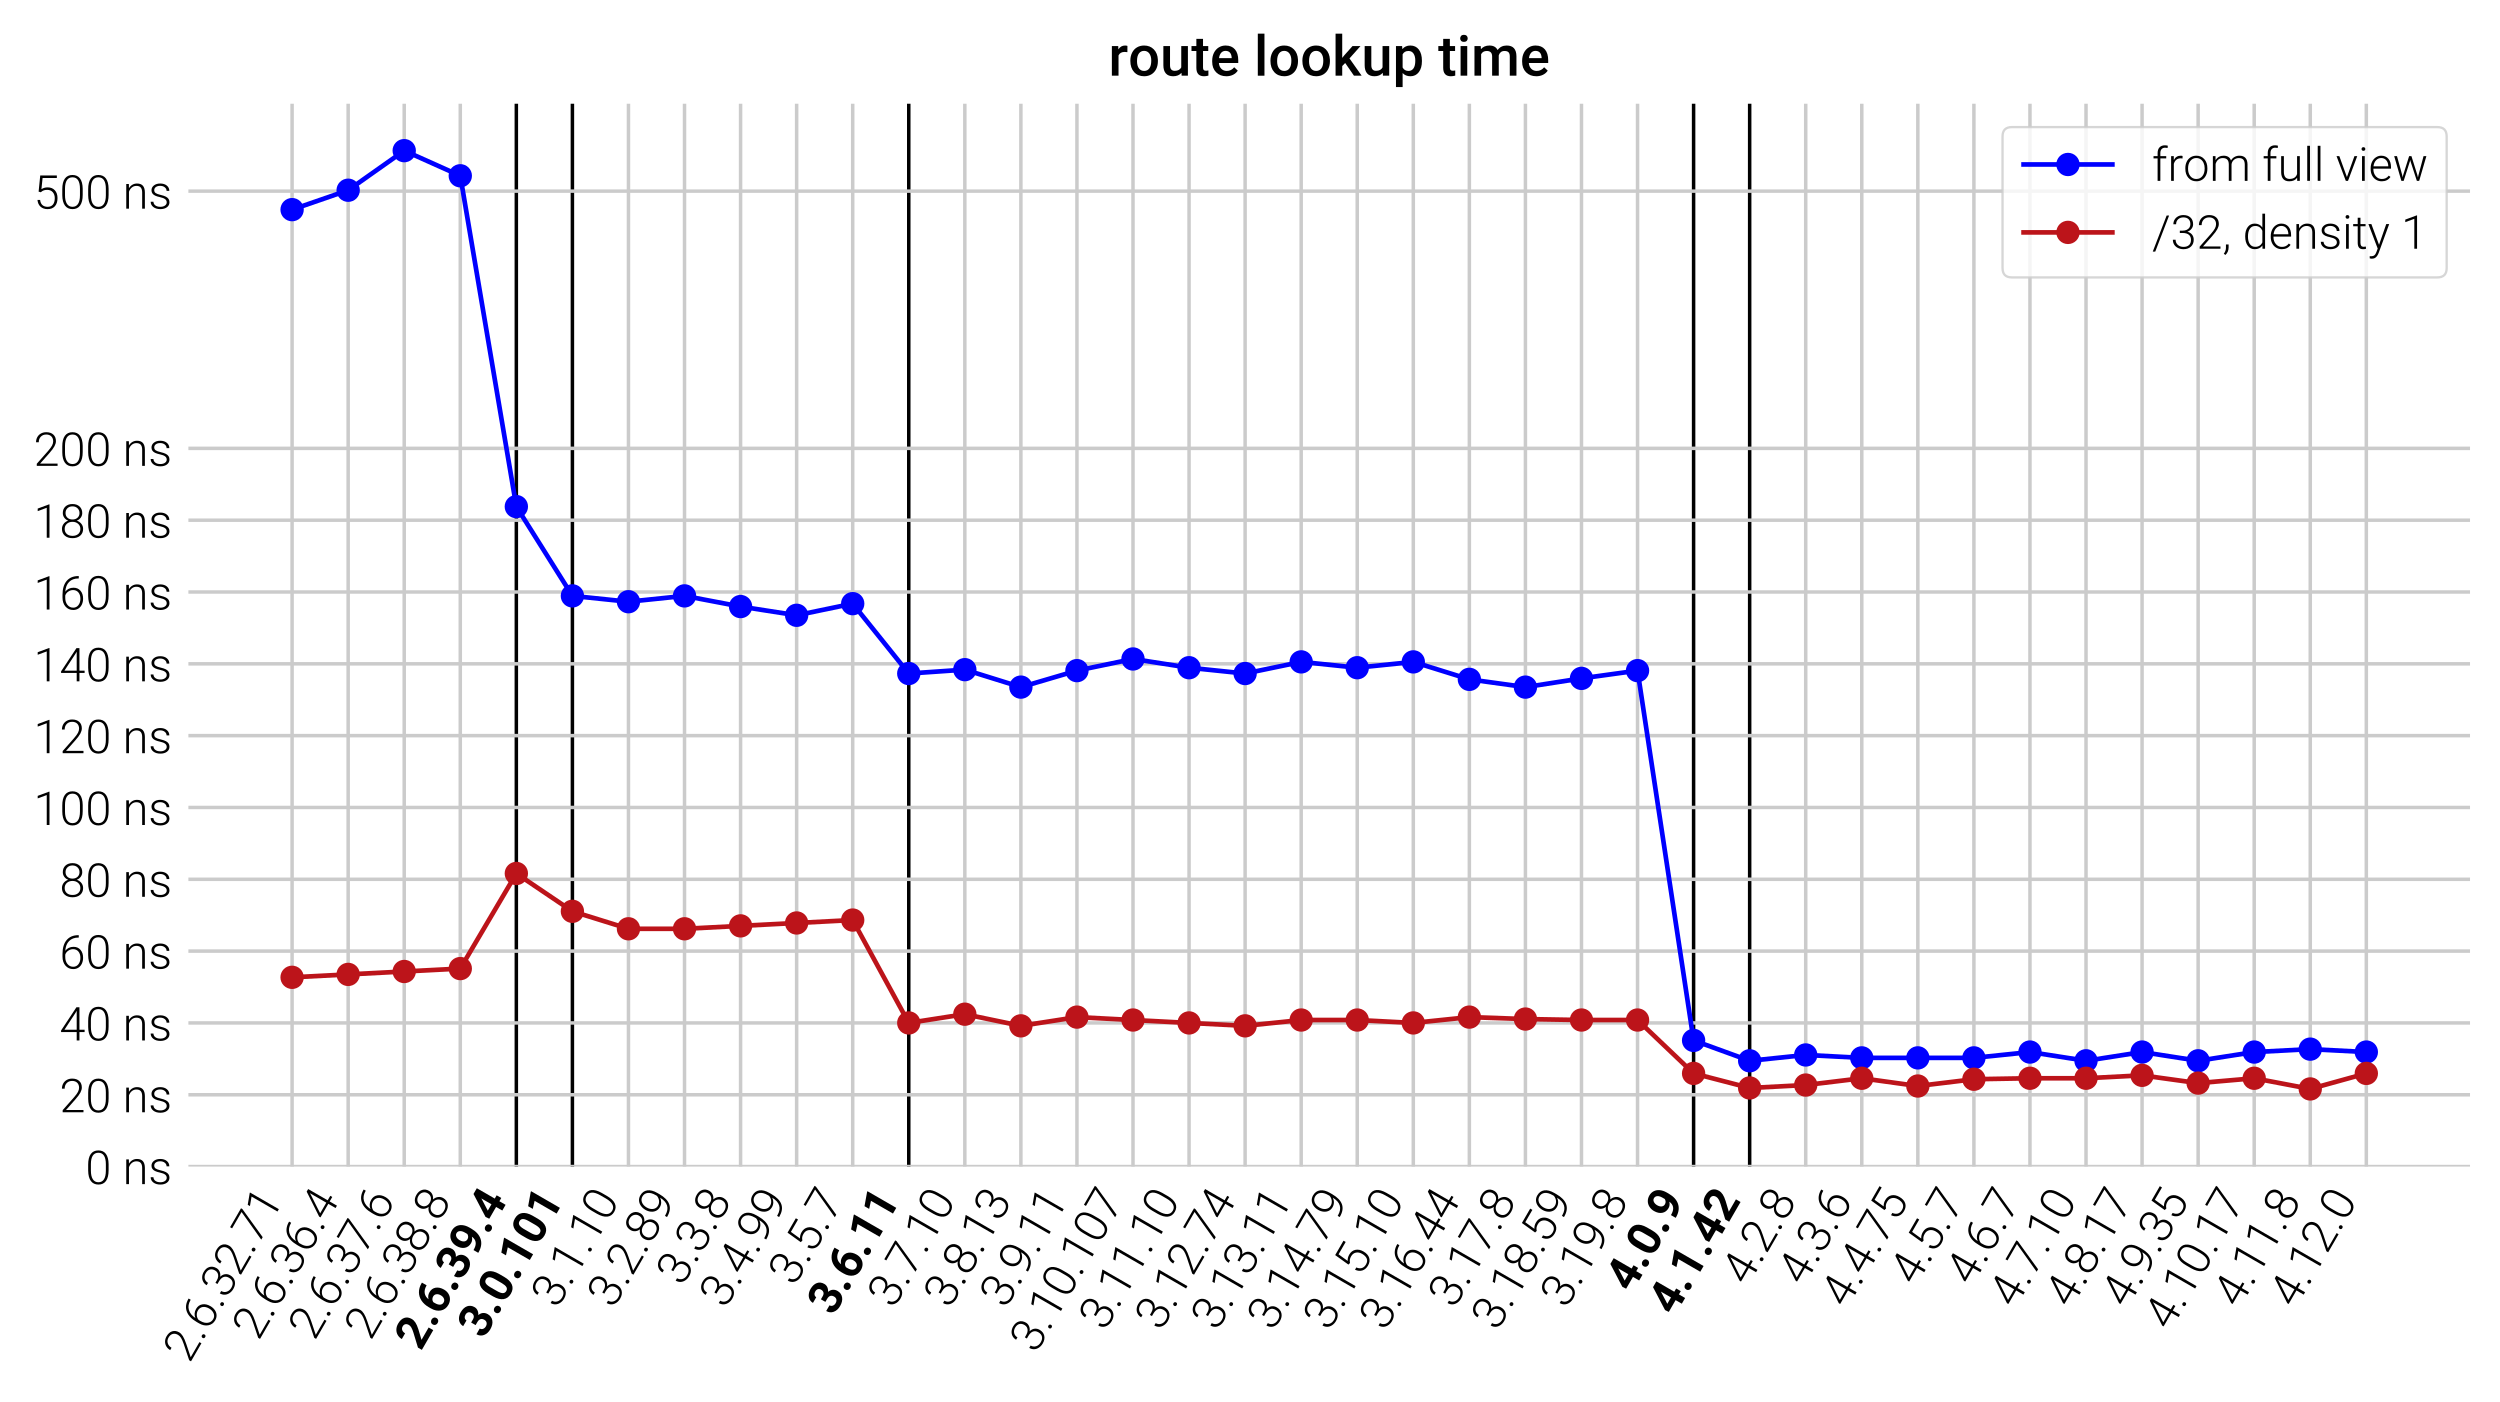 <?xml version="1.0" encoding="utf-8" standalone="no"?>
<!DOCTYPE svg PUBLIC "-//W3C//DTD SVG 1.1//EN"
  "http://www.w3.org/Graphics/SVG/1.1/DTD/svg11.dtd">
<!-- Created with matplotlib (http://matplotlib.org/) -->
<svg height="300pt" version="1.1" viewBox="0 0 535 300" width="535pt" xmlns="http://www.w3.org/2000/svg" xmlns:xlink="http://www.w3.org/1999/xlink">
 <defs>
  <style type="text/css">
*{stroke-linecap:butt;stroke-linejoin:round;}
  </style>
 </defs>
 <g id="figure_1">
  <g id="patch_1">
   <path d="M 0 300.115 
L 535.786 300.115 
L 535.786 0 
L 0 0 
z
" style="fill:#ffffff;"/>
  </g>
  <g id="axes_1">
   <g id="patch_2">
    <path d="M 40.316 249.648 
L 528.586 249.648 
L 528.586 22.2 
L 40.316 22.2 
z
" style="fill:#ffffff;"/>
   </g>
   <g id="matplotlib.axis_1">
    <g id="xtick_1">
     <g id="line2d_1">
      <path clip-path="url(#p07b0e54f9e)" d="M 62.51 249.648 
L 62.51 22.2 
" style="fill:none;stroke:#cbcbcb;stroke-width:0.75;"/>
     </g>
     <g id="line2d_2"/>
     <g id="text_1">
      <!-- 2.6.32.71 -->
      <defs>
       <path d="M 51.219 0 
L 6.688 0 
L 6.688 4.5 
L 31.062 32.125 
Q 37.109 39.109 39.453 43.641 
Q 41.797 48.188 41.797 52.484 
Q 41.797 59.234 37.844 63.156 
Q 33.891 67.094 26.953 67.094 
Q 19.781 67.094 15.359 62.5 
Q 10.938 57.906 10.938 50.594 
L 5.125 50.594 
Q 5.125 56.594 7.828 61.516 
Q 10.547 66.453 15.547 69.266 
Q 20.562 72.078 26.953 72.078 
Q 36.719 72.078 42.203 66.938 
Q 47.703 61.812 47.703 52.984 
Q 47.703 48 44.594 42.094 
Q 41.5 36.188 33.688 27.344 
L 13.875 4.938 
L 51.219 4.938 
z
" id="Roboto-Light-32"/>
       <path d="M 7.078 3.516 
Q 7.078 5.219 8.172 6.422 
Q 9.281 7.625 11.234 7.625 
Q 13.188 7.625 14.312 6.422 
Q 15.438 5.219 15.438 3.516 
Q 15.438 1.812 14.312 0.703 
Q 13.188 -0.391 11.234 -0.391 
Q 9.281 -0.391 8.172 0.703 
Q 7.078 1.812 7.078 3.516 
" id="Roboto-Light-2e"/>
       <path d="M 41.156 71.625 
L 41.156 66.5 
L 40.484 66.5 
Q 27.734 66.5 20.406 59 
Q 13.094 51.516 12.312 38.188 
Q 15.234 42.234 19.766 44.453 
Q 24.312 46.688 29.938 46.688 
Q 39.312 46.688 44.844 40.203 
Q 50.391 33.734 50.391 23.297 
Q 50.391 16.359 47.797 10.781 
Q 45.219 5.219 40.375 2.109 
Q 35.547 -0.984 29.344 -0.984 
Q 19.141 -0.984 12.734 6.406 
Q 6.344 13.812 6.344 25.531 
L 6.344 31.391 
Q 6.344 50.484 15.031 60.953 
Q 23.734 71.438 39.703 71.625 
z
M 29 41.656 
Q 23.438 41.656 18.625 38.359 
Q 13.812 35.062 12.203 29.984 
L 12.203 25 
Q 12.203 15.719 16.969 9.859 
Q 21.734 4 29.344 4 
Q 36.188 4 40.406 9.422 
Q 44.625 14.844 44.625 23.094 
Q 44.625 31.5 40.406 36.578 
Q 36.188 41.656 29 41.656 
" id="Roboto-Light-36"/>
       <path d="M 19.672 38.719 
L 25.734 38.719 
Q 30.766 38.719 34.516 40.5 
Q 38.281 42.281 40.25 45.375 
Q 42.234 48.484 42.234 52.547 
Q 42.234 59.375 38.375 63.234 
Q 34.516 67.094 27.297 67.094 
Q 20.453 67.094 16.078 63.062 
Q 11.719 59.031 11.719 52.438 
L 5.859 52.438 
Q 5.859 57.953 8.641 62.516 
Q 11.422 67.094 16.359 69.578 
Q 21.297 72.078 27.297 72.078 
Q 36.969 72.078 42.531 66.797 
Q 48.094 61.531 48.094 52.344 
Q 48.094 47.219 44.844 42.891 
Q 41.609 38.578 35.938 36.422 
Q 42.578 34.578 46 30.047 
Q 49.422 25.531 49.422 19.281 
Q 49.422 10.156 43.453 4.578 
Q 37.5 -0.984 27.547 -0.984 
Q 21.188 -0.984 15.891 1.562 
Q 10.594 4.109 7.688 8.672 
Q 4.781 13.234 4.781 19.281 
L 10.641 19.281 
Q 10.641 12.5 15.375 8.219 
Q 20.125 3.953 27.547 3.953 
Q 35.109 3.953 39.328 7.828 
Q 43.562 11.719 43.562 19.094 
Q 43.562 26.219 38.984 29.969 
Q 34.422 33.734 25.531 33.734 
L 19.672 33.734 
z
" id="Roboto-Light-33"/>
       <path d="M 50.484 67.719 
L 20.125 0 
L 14.016 0 
L 44.188 66.109 
L 3.766 66.109 
L 3.766 71.094 
L 50.484 71.094 
z
" id="Roboto-Light-37"/>
       <path d="M 33.891 0 
L 28.031 0 
L 28.031 64.062 
L 8.688 56.891 
L 8.688 62.359 
L 32.906 71.344 
L 33.891 71.344 
z
" id="Roboto-Light-31"/>
      </defs>
      <g transform="translate(40.543 291.899)rotate(-60)scale(0.1 -0.1)">
       <use xlink:href="#Roboto-Light-32"/>
       <use x="55.42" xlink:href="#Roboto-Light-2e"/>
       <use x="79.297" xlink:href="#Roboto-Light-36"/>
       <use x="134.717" xlink:href="#Roboto-Light-2e"/>
       <use x="158.594" xlink:href="#Roboto-Light-33"/>
       <use x="214.014" xlink:href="#Roboto-Light-32"/>
       <use x="269.434" xlink:href="#Roboto-Light-2e"/>
       <use x="293.311" xlink:href="#Roboto-Light-37"/>
       <use x="348.73" xlink:href="#Roboto-Light-31"/>
      </g>
     </g>
    </g>
    <g id="xtick_2">
     <g id="line2d_3">
      <path clip-path="url(#p07b0e54f9e)" d="M 74.507 249.648 
L 74.507 22.2 
" style="fill:none;stroke:#cbcbcb;stroke-width:0.75;"/>
     </g>
     <g id="line2d_4"/>
     <g id="text_2">
      <!-- 2.6.36.4 -->
      <defs>
       <path d="M 42.578 22.906 
L 53.656 22.906 
L 53.656 17.969 
L 42.578 17.969 
L 42.578 0 
L 36.719 0 
L 36.719 17.969 
L 3.266 17.969 
L 3.266 21.297 
L 36.188 71.094 
L 42.578 71.094 
z
M 10.453 22.906 
L 36.719 22.906 
L 36.719 63.531 
L 34.125 59.031 
z
" id="Roboto-Light-34"/>
      </defs>
      <g transform="translate(55.311 287.099)rotate(-60)scale(0.1 -0.1)">
       <use xlink:href="#Roboto-Light-32"/>
       <use x="55.42" xlink:href="#Roboto-Light-2e"/>
       <use x="79.297" xlink:href="#Roboto-Light-36"/>
       <use x="134.717" xlink:href="#Roboto-Light-2e"/>
       <use x="158.594" xlink:href="#Roboto-Light-33"/>
       <use x="214.014" xlink:href="#Roboto-Light-36"/>
       <use x="269.434" xlink:href="#Roboto-Light-2e"/>
       <use x="293.311" xlink:href="#Roboto-Light-34"/>
      </g>
     </g>
    </g>
    <g id="xtick_3">
     <g id="line2d_5">
      <path clip-path="url(#p07b0e54f9e)" d="M 86.503 249.648 
L 86.503 22.2 
" style="fill:none;stroke:#cbcbcb;stroke-width:0.75;"/>
     </g>
     <g id="line2d_6"/>
     <g id="text_3">
      <!-- 2.6.37.6 -->
      <g transform="translate(67.308 287.099)rotate(-60)scale(0.1 -0.1)">
       <use xlink:href="#Roboto-Light-32"/>
       <use x="55.42" xlink:href="#Roboto-Light-2e"/>
       <use x="79.297" xlink:href="#Roboto-Light-36"/>
       <use x="134.717" xlink:href="#Roboto-Light-2e"/>
       <use x="158.594" xlink:href="#Roboto-Light-33"/>
       <use x="214.014" xlink:href="#Roboto-Light-37"/>
       <use x="269.434" xlink:href="#Roboto-Light-2e"/>
       <use x="293.311" xlink:href="#Roboto-Light-36"/>
      </g>
     </g>
    </g>
    <g id="xtick_4">
     <g id="line2d_7">
      <path clip-path="url(#p07b0e54f9e)" d="M 98.5 249.648 
L 98.5 22.2 
" style="fill:none;stroke:#cbcbcb;stroke-width:0.75;"/>
     </g>
     <g id="line2d_8"/>
     <g id="text_4">
      <!-- 2.6.38.8 -->
      <defs>
       <path d="M 48.578 52.781 
Q 48.578 47.266 45.359 42.891 
Q 42.141 38.531 36.859 36.469 
Q 43.016 34.375 46.719 29.688 
Q 50.438 25 50.438 18.844 
Q 50.438 9.719 44.234 4.359 
Q 38.031 -0.984 27.828 -0.984 
Q 17.531 -0.984 11.344 4.344 
Q 5.172 9.672 5.172 18.844 
Q 5.172 24.906 8.734 29.641 
Q 12.312 34.375 18.5 36.469 
Q 13.234 38.531 10.109 42.891 
Q 6.984 47.266 6.984 52.781 
Q 6.984 61.625 12.672 66.844 
Q 18.359 72.078 27.734 72.078 
Q 37.109 72.078 42.844 66.797 
Q 48.578 61.531 48.578 52.781 
M 44.578 18.797 
Q 44.578 25.438 39.844 29.703 
Q 35.109 33.984 27.734 33.984 
Q 20.359 33.984 15.672 29.781 
Q 10.984 25.594 10.984 18.797 
Q 10.984 12.016 15.516 7.984 
Q 20.062 3.953 27.828 3.953 
Q 35.406 3.953 39.984 7.953 
Q 44.578 11.969 44.578 18.797 
M 42.719 52.828 
Q 42.719 58.938 38.5 63.016 
Q 34.281 67.094 27.734 67.094 
Q 21.094 67.094 16.969 63.156 
Q 12.844 59.234 12.844 52.828 
Q 12.844 46.578 16.969 42.766 
Q 21.094 38.969 27.781 38.969 
Q 34.375 38.969 38.547 42.797 
Q 42.719 46.625 42.719 52.828 
" id="Roboto-Light-38"/>
      </defs>
      <g transform="translate(79.304 287.099)rotate(-60)scale(0.1 -0.1)">
       <use xlink:href="#Roboto-Light-32"/>
       <use x="55.42" xlink:href="#Roboto-Light-2e"/>
       <use x="79.297" xlink:href="#Roboto-Light-36"/>
       <use x="134.717" xlink:href="#Roboto-Light-2e"/>
       <use x="158.594" xlink:href="#Roboto-Light-33"/>
       <use x="214.014" xlink:href="#Roboto-Light-38"/>
       <use x="269.434" xlink:href="#Roboto-Light-2e"/>
       <use x="293.311" xlink:href="#Roboto-Light-38"/>
      </g>
     </g>
    </g>
    <g id="xtick_5">
     <g id="line2d_9">
      <path clip-path="url(#p07b0e54f9e)" d="M 110.497 249.648 
L 110.497 22.2 
" style="fill:none;stroke:#000000;stroke-width:0.75;"/>
     </g>
     <g id="line2d_10"/>
     <g id="text_5">
      <!-- 2.6.39.4 -->
      <defs>
       <path d="M 53.562 0 
L 4.828 0 
L 4.828 9.672 
L 27.828 34.188 
Q 32.562 39.359 34.828 43.219 
Q 37.109 47.078 37.109 50.531 
Q 37.109 55.281 34.719 57.984 
Q 32.328 60.688 27.875 60.688 
Q 23.094 60.688 20.328 57.391 
Q 17.578 54.109 17.578 48.734 
L 3.422 48.734 
Q 3.422 55.219 6.516 60.594 
Q 9.625 65.969 15.281 69.016 
Q 20.953 72.078 28.125 72.078 
Q 39.109 72.078 45.188 66.797 
Q 51.266 61.531 51.266 51.906 
Q 51.266 46.625 48.531 41.156 
Q 45.797 35.688 39.156 28.422 
L 23 11.375 
L 53.562 11.375 
z
" id="Roboto-Bold-32"/>
       <path d="M 6.156 6.938 
Q 6.156 10.297 8.422 12.391 
Q 10.688 14.5 14.109 14.5 
Q 17.578 14.5 19.844 12.391 
Q 22.125 10.297 22.125 6.938 
Q 22.125 3.609 19.875 1.531 
Q 17.625 -0.531 14.109 -0.531 
Q 10.641 -0.531 8.391 1.531 
Q 6.156 3.609 6.156 6.938 
" id="Roboto-Bold-2e"/>
       <path d="M 43.109 71.828 
L 43.109 60.203 
L 41.75 60.203 
Q 32.172 60.062 26.344 55.219 
Q 20.516 50.391 19.344 41.797 
Q 25 47.562 33.641 47.562 
Q 42.922 47.562 48.391 40.922 
Q 53.859 34.281 53.859 23.438 
Q 53.859 16.5 50.859 10.891 
Q 47.859 5.281 42.359 2.141 
Q 36.859 -0.984 29.938 -0.984 
Q 18.703 -0.984 11.797 6.828 
Q 4.891 14.656 4.891 27.688 
L 4.891 32.766 
Q 4.891 44.344 9.25 53.203 
Q 13.625 62.062 21.797 66.922 
Q 29.984 71.781 40.766 71.828 
z
M 29.344 36.234 
Q 25.922 36.234 23.141 34.453 
Q 20.359 32.672 19.047 29.734 
L 19.047 25.438 
Q 19.047 18.359 21.828 14.375 
Q 24.609 10.406 29.641 10.406 
Q 34.188 10.406 36.984 13.984 
Q 39.797 17.578 39.797 23.297 
Q 39.797 29.109 36.953 32.672 
Q 34.125 36.234 29.344 36.234 
" id="Roboto-Bold-36"/>
       <path d="M 19.188 41.797 
L 26.703 41.797 
Q 32.078 41.797 34.656 44.484 
Q 37.25 47.172 37.25 51.609 
Q 37.25 55.906 34.688 58.297 
Q 32.125 60.688 27.641 60.688 
Q 23.578 60.688 20.844 58.469 
Q 18.109 56.25 18.109 52.688 
L 4 52.688 
Q 4 58.25 7 62.672 
Q 10.016 67.094 15.406 69.578 
Q 20.797 72.078 27.297 72.078 
Q 38.578 72.078 44.969 66.672 
Q 51.375 61.281 51.375 51.812 
Q 51.375 46.922 48.391 42.812 
Q 45.406 38.719 40.578 36.531 
Q 46.578 34.375 49.531 30.078 
Q 52.484 25.781 52.484 19.922 
Q 52.484 10.453 45.578 4.734 
Q 38.672 -0.984 27.297 -0.984 
Q 16.656 -0.984 9.891 4.625 
Q 3.125 10.25 3.125 19.484 
L 17.234 19.484 
Q 17.234 15.484 20.234 12.938 
Q 23.25 10.406 27.641 10.406 
Q 32.672 10.406 35.516 13.062 
Q 38.375 15.719 38.375 20.125 
Q 38.375 30.766 26.656 30.766 
L 19.188 30.766 
z
" id="Roboto-Bold-33"/>
       <path d="M 37.844 28.422 
Q 32.328 23 24.953 23 
Q 15.531 23 9.859 29.469 
Q 4.203 35.938 4.203 46.922 
Q 4.203 53.906 7.25 59.734 
Q 10.297 65.578 15.766 68.828 
Q 21.234 72.078 28.078 72.078 
Q 35.109 72.078 40.578 68.562 
Q 46.047 65.047 49.062 58.453 
Q 52.094 51.859 52.156 43.359 
L 52.156 38.141 
Q 52.156 20.359 43.312 10.203 
Q 34.469 0.047 18.266 -0.641 
L 14.797 -0.688 
L 14.797 11.078 
L 17.922 11.141 
Q 36.328 11.969 37.844 28.422 
M 28.422 33.797 
Q 31.844 33.797 34.297 35.547 
Q 36.766 37.312 38.031 39.797 
L 38.031 45.609 
Q 38.031 52.781 35.297 56.734 
Q 32.562 60.688 27.984 60.688 
Q 23.734 60.688 21 56.812 
Q 18.266 52.938 18.266 47.078 
Q 18.266 41.266 20.922 37.531 
Q 23.578 33.797 28.422 33.797 
" id="Roboto-Bold-39"/>
       <path d="M 46.578 26.766 
L 54.641 26.766 
L 54.641 15.375 
L 46.578 15.375 
L 46.578 0 
L 32.469 0 
L 32.469 15.375 
L 3.328 15.375 
L 2.688 24.266 
L 32.328 71.094 
L 46.578 71.094 
z
M 16.75 26.766 
L 32.469 26.766 
L 32.469 51.859 
L 31.547 50.25 
z
" id="Roboto-Bold-34"/>
      </defs>
      <g transform="translate(90.037 289.289)rotate(-60)scale(0.1 -0.1)">
       <use xlink:href="#Roboto-Bold-32"/>
       <use x="57.373" xlink:href="#Roboto-Bold-2e"/>
       <use x="86.426" xlink:href="#Roboto-Bold-36"/>
       <use x="143.799" xlink:href="#Roboto-Bold-2e"/>
       <use x="172.852" xlink:href="#Roboto-Bold-33"/>
       <use x="230.225" xlink:href="#Roboto-Bold-39"/>
       <use x="287.598" xlink:href="#Roboto-Bold-2e"/>
       <use x="316.65" xlink:href="#Roboto-Bold-34"/>
      </g>
     </g>
    </g>
    <g id="xtick_6">
     <g id="line2d_11">
      <path clip-path="url(#p07b0e54f9e)" d="M 122.494 249.648 
L 122.494 22.2 
" style="fill:none;stroke:#000000;stroke-width:0.75;"/>
     </g>
     <g id="line2d_12"/>
     <g id="text_6">
      <!-- 3.0.101 -->
      <defs>
       <path d="M 52.688 29.391 
Q 52.688 14.656 46.578 6.828 
Q 40.484 -0.984 28.719 -0.984 
Q 17.094 -0.984 10.938 6.688 
Q 4.781 14.359 4.641 28.656 
L 4.641 41.75 
Q 4.641 56.641 10.812 64.359 
Q 17 72.078 28.609 72.078 
Q 40.234 72.078 46.391 64.422 
Q 52.547 56.781 52.688 42.484 
z
M 38.578 43.75 
Q 38.578 52.594 36.156 56.609 
Q 33.734 60.641 28.609 60.641 
Q 23.641 60.641 21.266 56.812 
Q 18.891 52.984 18.75 44.828 
L 18.75 27.547 
Q 18.75 18.844 21.109 14.625 
Q 23.484 10.406 28.719 10.406 
Q 33.891 10.406 36.188 14.453 
Q 38.484 18.5 38.578 26.859 
z
" id="Roboto-Bold-30"/>
       <path d="M 39.109 0 
L 25 0 
L 25 54.391 
L 8.156 49.172 
L 8.156 60.641 
L 37.594 71.188 
L 39.109 71.188 
z
" id="Roboto-Bold-31"/>
      </defs>
      <g transform="translate(103.486 286.773)rotate(-60)scale(0.1 -0.1)">
       <use xlink:href="#Roboto-Bold-33"/>
       <use x="57.373" xlink:href="#Roboto-Bold-2e"/>
       <use x="86.426" xlink:href="#Roboto-Bold-30"/>
       <use x="143.799" xlink:href="#Roboto-Bold-2e"/>
       <use x="172.852" xlink:href="#Roboto-Bold-31"/>
       <use x="230.225" xlink:href="#Roboto-Bold-30"/>
       <use x="287.598" xlink:href="#Roboto-Bold-31"/>
      </g>
     </g>
    </g>
    <g id="xtick_7">
     <g id="line2d_13">
      <path clip-path="url(#p07b0e54f9e)" d="M 134.491 249.648 
L 134.491 22.2 
" style="fill:none;stroke:#cbcbcb;stroke-width:0.75;"/>
     </g>
     <g id="line2d_14"/>
     <g id="text_7">
      <!-- 3.1.10 -->
      <defs>
       <path d="M 49.562 29.641 
Q 49.562 14.594 44.047 6.797 
Q 38.531 -0.984 27.781 -0.984 
Q 17.234 -0.984 11.609 6.656 
Q 6 14.312 5.859 28.906 
L 5.859 41.656 
Q 5.859 56.641 11.422 64.359 
Q 17 72.078 27.688 72.078 
Q 38.234 72.078 43.797 64.625 
Q 49.359 57.172 49.562 42.672 
z
M 43.703 42.391 
Q 43.703 54.594 39.719 60.844 
Q 35.75 67.094 27.688 67.094 
Q 19.781 67.094 15.766 60.984 
Q 11.766 54.891 11.672 42.969 
L 11.672 29 
Q 11.672 16.844 15.797 10.391 
Q 19.922 3.953 27.781 3.953 
Q 35.594 3.953 39.625 10.25 
Q 43.656 16.547 43.703 28.719 
z
" id="Roboto-Light-30"/>
      </defs>
      <g transform="translate(119.26 280.232)rotate(-60)scale(0.1 -0.1)">
       <use xlink:href="#Roboto-Light-33"/>
       <use x="55.42" xlink:href="#Roboto-Light-2e"/>
       <use x="79.297" xlink:href="#Roboto-Light-31"/>
       <use x="134.717" xlink:href="#Roboto-Light-2e"/>
       <use x="158.594" xlink:href="#Roboto-Light-31"/>
       <use x="214.014" xlink:href="#Roboto-Light-30"/>
      </g>
     </g>
    </g>
    <g id="xtick_8">
     <g id="line2d_15">
      <path clip-path="url(#p07b0e54f9e)" d="M 146.488 249.648 
L 146.488 22.2 
" style="fill:none;stroke:#cbcbcb;stroke-width:0.75;"/>
     </g>
     <g id="line2d_16"/>
     <g id="text_8">
      <!-- 3.2.89 -->
      <defs>
       <path d="M 43.172 32.906 
Q 40.047 28.328 35.406 25.812 
Q 30.766 23.297 25.344 23.297 
Q 19.281 23.297 14.641 26.422 
Q 10.016 29.547 7.469 35.062 
Q 4.938 40.578 4.938 47.125 
Q 4.938 54.156 7.641 59.906 
Q 10.359 65.672 15.203 68.875 
Q 20.062 72.078 26.422 72.078 
Q 37.109 72.078 43.062 64.578 
Q 49.031 57.078 49.031 43.312 
L 49.031 38.031 
Q 49.031 18.797 40.828 9.125 
Q 32.625 -0.531 15.766 -0.531 
L 14.703 -0.531 
L 14.75 4.547 
L 16.797 4.547 
Q 29.547 4.734 36.188 11.766 
Q 42.828 18.797 43.172 32.906 
M 26.078 28.328 
Q 31.938 28.328 36.594 31.812 
Q 41.266 35.297 43.219 40.875 
L 43.219 44.234 
Q 43.219 55.078 38.703 61.062 
Q 34.188 67.047 26.516 67.047 
Q 19.578 67.047 15.125 61.453 
Q 10.688 55.859 10.688 47.359 
Q 10.688 39.203 14.953 33.766 
Q 19.234 28.328 26.078 28.328 
" id="Roboto-Light-39"/>
      </defs>
      <g transform="translate(131.257 280.232)rotate(-60)scale(0.1 -0.1)">
       <use xlink:href="#Roboto-Light-33"/>
       <use x="55.42" xlink:href="#Roboto-Light-2e"/>
       <use x="79.297" xlink:href="#Roboto-Light-32"/>
       <use x="134.717" xlink:href="#Roboto-Light-2e"/>
       <use x="158.594" xlink:href="#Roboto-Light-38"/>
       <use x="214.014" xlink:href="#Roboto-Light-39"/>
      </g>
     </g>
    </g>
    <g id="xtick_9">
     <g id="line2d_17">
      <path clip-path="url(#p07b0e54f9e)" d="M 158.484 249.648 
L 158.484 22.2 
" style="fill:none;stroke:#cbcbcb;stroke-width:0.75;"/>
     </g>
     <g id="line2d_18"/>
     <g id="text_9">
      <!-- 3.3.8 -->
      <g transform="translate(146.024 275.432)rotate(-60)scale(0.1 -0.1)">
       <use xlink:href="#Roboto-Light-33"/>
       <use x="55.42" xlink:href="#Roboto-Light-2e"/>
       <use x="79.297" xlink:href="#Roboto-Light-33"/>
       <use x="134.717" xlink:href="#Roboto-Light-2e"/>
       <use x="158.594" xlink:href="#Roboto-Light-38"/>
      </g>
     </g>
    </g>
    <g id="xtick_10">
     <g id="line2d_19">
      <path clip-path="url(#p07b0e54f9e)" d="M 170.481 249.648 
L 170.481 22.2 
" style="fill:none;stroke:#cbcbcb;stroke-width:0.75;"/>
     </g>
     <g id="line2d_20"/>
     <g id="text_10">
      <!-- 3.4.99 -->
      <g transform="translate(155.25 280.232)rotate(-60)scale(0.1 -0.1)">
       <use xlink:href="#Roboto-Light-33"/>
       <use x="55.42" xlink:href="#Roboto-Light-2e"/>
       <use x="79.297" xlink:href="#Roboto-Light-34"/>
       <use x="134.717" xlink:href="#Roboto-Light-2e"/>
       <use x="158.594" xlink:href="#Roboto-Light-39"/>
       <use x="214.014" xlink:href="#Roboto-Light-39"/>
      </g>
     </g>
    </g>
    <g id="xtick_11">
     <g id="line2d_21">
      <path clip-path="url(#p07b0e54f9e)" d="M 182.478 249.648 
L 182.478 22.2 
" style="fill:none;stroke:#cbcbcb;stroke-width:0.75;"/>
     </g>
     <g id="line2d_22"/>
     <g id="text_11">
      <!-- 3.5.7 -->
      <defs>
       <path d="M 10.641 36.422 
L 14.109 71.094 
L 49.656 71.094 
L 49.656 65.672 
L 19.141 65.672 
L 16.656 41.656 
Q 22.359 45.562 30.031 45.562 
Q 39.656 45.562 45.359 39.312 
Q 51.078 33.062 51.078 22.656 
Q 51.078 11.422 45.5 5.219 
Q 39.938 -0.984 29.828 -0.984 
Q 20.562 -0.984 14.797 4.188 
Q 9.031 9.375 8.203 18.703 
L 13.812 18.703 
Q 14.656 11.422 18.75 7.688 
Q 22.859 3.953 29.828 3.953 
Q 37.453 3.953 41.328 8.781 
Q 45.219 13.625 45.219 22.562 
Q 45.219 30.375 40.875 35.297 
Q 36.531 40.234 29 40.234 
Q 24.859 40.234 21.781 39.188 
Q 18.703 38.141 15.281 35.109 
z
" id="Roboto-Light-35"/>
      </defs>
      <g transform="translate(170.018 275.432)rotate(-60)scale(0.1 -0.1)">
       <use xlink:href="#Roboto-Light-33"/>
       <use x="55.42" xlink:href="#Roboto-Light-2e"/>
       <use x="79.297" xlink:href="#Roboto-Light-35"/>
       <use x="134.717" xlink:href="#Roboto-Light-2e"/>
       <use x="158.594" xlink:href="#Roboto-Light-37"/>
      </g>
     </g>
    </g>
    <g id="xtick_12">
     <g id="line2d_23">
      <path clip-path="url(#p07b0e54f9e)" d="M 194.475 249.648 
L 194.475 22.2 
" style="fill:none;stroke:#000000;stroke-width:0.75;"/>
     </g>
     <g id="line2d_24"/>
     <g id="text_12">
      <!-- 3.6.11 -->
      <g transform="translate(178.336 281.804)rotate(-60)scale(0.1 -0.1)">
       <use xlink:href="#Roboto-Bold-33"/>
       <use x="57.373" xlink:href="#Roboto-Bold-2e"/>
       <use x="86.426" xlink:href="#Roboto-Bold-36"/>
       <use x="143.799" xlink:href="#Roboto-Bold-2e"/>
       <use x="172.852" xlink:href="#Roboto-Bold-31"/>
       <use x="230.225" xlink:href="#Roboto-Bold-31"/>
      </g>
     </g>
    </g>
    <g id="xtick_13">
     <g id="line2d_25">
      <path clip-path="url(#p07b0e54f9e)" d="M 206.472 249.648 
L 206.472 22.2 
" style="fill:none;stroke:#cbcbcb;stroke-width:0.75;"/>
     </g>
     <g id="line2d_26"/>
     <g id="text_13">
      <!-- 3.7.10 -->
      <g transform="translate(191.241 280.232)rotate(-60)scale(0.1 -0.1)">
       <use xlink:href="#Roboto-Light-33"/>
       <use x="55.42" xlink:href="#Roboto-Light-2e"/>
       <use x="79.297" xlink:href="#Roboto-Light-37"/>
       <use x="134.717" xlink:href="#Roboto-Light-2e"/>
       <use x="158.594" xlink:href="#Roboto-Light-31"/>
       <use x="214.014" xlink:href="#Roboto-Light-30"/>
      </g>
     </g>
    </g>
    <g id="xtick_14">
     <g id="line2d_27">
      <path clip-path="url(#p07b0e54f9e)" d="M 218.468 249.648 
L 218.468 22.2 
" style="fill:none;stroke:#cbcbcb;stroke-width:0.75;"/>
     </g>
     <g id="line2d_28"/>
     <g id="text_14">
      <!-- 3.8.13 -->
      <g transform="translate(203.237 280.232)rotate(-60)scale(0.1 -0.1)">
       <use xlink:href="#Roboto-Light-33"/>
       <use x="55.42" xlink:href="#Roboto-Light-2e"/>
       <use x="79.297" xlink:href="#Roboto-Light-38"/>
       <use x="134.717" xlink:href="#Roboto-Light-2e"/>
       <use x="158.594" xlink:href="#Roboto-Light-31"/>
       <use x="214.014" xlink:href="#Roboto-Light-33"/>
      </g>
     </g>
    </g>
    <g id="xtick_15">
     <g id="line2d_29">
      <path clip-path="url(#p07b0e54f9e)" d="M 230.465 249.648 
L 230.465 22.2 
" style="fill:none;stroke:#cbcbcb;stroke-width:0.75;"/>
     </g>
     <g id="line2d_30"/>
     <g id="text_15">
      <!-- 3.9.11 -->
      <g transform="translate(215.234 280.232)rotate(-60)scale(0.1 -0.1)">
       <use xlink:href="#Roboto-Light-33"/>
       <use x="55.42" xlink:href="#Roboto-Light-2e"/>
       <use x="79.297" xlink:href="#Roboto-Light-39"/>
       <use x="134.717" xlink:href="#Roboto-Light-2e"/>
       <use x="158.594" xlink:href="#Roboto-Light-31"/>
       <use x="214.014" xlink:href="#Roboto-Light-31"/>
      </g>
     </g>
    </g>
    <g id="xtick_16">
     <g id="line2d_31">
      <path clip-path="url(#p07b0e54f9e)" d="M 242.462 249.648 
L 242.462 22.2 
" style="fill:none;stroke:#cbcbcb;stroke-width:0.75;"/>
     </g>
     <g id="line2d_32"/>
     <g id="text_16">
      <!-- 3.10.107 -->
      <g transform="translate(221.689 289.831)rotate(-60)scale(0.1 -0.1)">
       <use xlink:href="#Roboto-Light-33"/>
       <use x="55.42" xlink:href="#Roboto-Light-2e"/>
       <use x="79.297" xlink:href="#Roboto-Light-31"/>
       <use x="134.717" xlink:href="#Roboto-Light-30"/>
       <use x="190.137" xlink:href="#Roboto-Light-2e"/>
       <use x="214.014" xlink:href="#Roboto-Light-31"/>
       <use x="269.434" xlink:href="#Roboto-Light-30"/>
       <use x="324.854" xlink:href="#Roboto-Light-37"/>
      </g>
     </g>
    </g>
    <g id="xtick_17">
     <g id="line2d_33">
      <path clip-path="url(#p07b0e54f9e)" d="M 254.459 249.648 
L 254.459 22.2 
" style="fill:none;stroke:#cbcbcb;stroke-width:0.75;"/>
     </g>
     <g id="line2d_34"/>
     <g id="text_17">
      <!-- 3.11.10 -->
      <g transform="translate(236.457 285.032)rotate(-60)scale(0.1 -0.1)">
       <use xlink:href="#Roboto-Light-33"/>
       <use x="55.42" xlink:href="#Roboto-Light-2e"/>
       <use x="79.297" xlink:href="#Roboto-Light-31"/>
       <use x="134.717" xlink:href="#Roboto-Light-31"/>
       <use x="190.137" xlink:href="#Roboto-Light-2e"/>
       <use x="214.014" xlink:href="#Roboto-Light-31"/>
       <use x="269.434" xlink:href="#Roboto-Light-30"/>
      </g>
     </g>
    </g>
    <g id="xtick_18">
     <g id="line2d_35">
      <path clip-path="url(#p07b0e54f9e)" d="M 266.456 249.648 
L 266.456 22.2 
" style="fill:none;stroke:#cbcbcb;stroke-width:0.75;"/>
     </g>
     <g id="line2d_36"/>
     <g id="text_18">
      <!-- 3.12.74 -->
      <g transform="translate(248.454 285.032)rotate(-60)scale(0.1 -0.1)">
       <use xlink:href="#Roboto-Light-33"/>
       <use x="55.42" xlink:href="#Roboto-Light-2e"/>
       <use x="79.297" xlink:href="#Roboto-Light-31"/>
       <use x="134.717" xlink:href="#Roboto-Light-32"/>
       <use x="190.137" xlink:href="#Roboto-Light-2e"/>
       <use x="214.014" xlink:href="#Roboto-Light-37"/>
       <use x="269.434" xlink:href="#Roboto-Light-34"/>
      </g>
     </g>
    </g>
    <g id="xtick_19">
     <g id="line2d_37">
      <path clip-path="url(#p07b0e54f9e)" d="M 278.453 249.648 
L 278.453 22.2 
" style="fill:none;stroke:#cbcbcb;stroke-width:0.75;"/>
     </g>
     <g id="line2d_38"/>
     <g id="text_19">
      <!-- 3.13.11 -->
      <g transform="translate(260.451 285.032)rotate(-60)scale(0.1 -0.1)">
       <use xlink:href="#Roboto-Light-33"/>
       <use x="55.42" xlink:href="#Roboto-Light-2e"/>
       <use x="79.297" xlink:href="#Roboto-Light-31"/>
       <use x="134.717" xlink:href="#Roboto-Light-33"/>
       <use x="190.137" xlink:href="#Roboto-Light-2e"/>
       <use x="214.014" xlink:href="#Roboto-Light-31"/>
       <use x="269.434" xlink:href="#Roboto-Light-31"/>
      </g>
     </g>
    </g>
    <g id="xtick_20">
     <g id="line2d_39">
      <path clip-path="url(#p07b0e54f9e)" d="M 290.449 249.648 
L 290.449 22.2 
" style="fill:none;stroke:#cbcbcb;stroke-width:0.75;"/>
     </g>
     <g id="line2d_40"/>
     <g id="text_20">
      <!-- 3.14.79 -->
      <g transform="translate(272.447 285.032)rotate(-60)scale(0.1 -0.1)">
       <use xlink:href="#Roboto-Light-33"/>
       <use x="55.42" xlink:href="#Roboto-Light-2e"/>
       <use x="79.297" xlink:href="#Roboto-Light-31"/>
       <use x="134.717" xlink:href="#Roboto-Light-34"/>
       <use x="190.137" xlink:href="#Roboto-Light-2e"/>
       <use x="214.014" xlink:href="#Roboto-Light-37"/>
       <use x="269.434" xlink:href="#Roboto-Light-39"/>
      </g>
     </g>
    </g>
    <g id="xtick_21">
     <g id="line2d_41">
      <path clip-path="url(#p07b0e54f9e)" d="M 302.446 249.648 
L 302.446 22.2 
" style="fill:none;stroke:#cbcbcb;stroke-width:0.75;"/>
     </g>
     <g id="line2d_42"/>
     <g id="text_21">
      <!-- 3.15.10 -->
      <g transform="translate(284.444 285.032)rotate(-60)scale(0.1 -0.1)">
       <use xlink:href="#Roboto-Light-33"/>
       <use x="55.42" xlink:href="#Roboto-Light-2e"/>
       <use x="79.297" xlink:href="#Roboto-Light-31"/>
       <use x="134.717" xlink:href="#Roboto-Light-35"/>
       <use x="190.137" xlink:href="#Roboto-Light-2e"/>
       <use x="214.014" xlink:href="#Roboto-Light-31"/>
       <use x="269.434" xlink:href="#Roboto-Light-30"/>
      </g>
     </g>
    </g>
    <g id="xtick_22">
     <g id="line2d_43">
      <path clip-path="url(#p07b0e54f9e)" d="M 314.443 249.648 
L 314.443 22.2 
" style="fill:none;stroke:#cbcbcb;stroke-width:0.75;"/>
     </g>
     <g id="line2d_44"/>
     <g id="text_22">
      <!-- 3.16.44 -->
      <g transform="translate(296.441 285.032)rotate(-60)scale(0.1 -0.1)">
       <use xlink:href="#Roboto-Light-33"/>
       <use x="55.42" xlink:href="#Roboto-Light-2e"/>
       <use x="79.297" xlink:href="#Roboto-Light-31"/>
       <use x="134.717" xlink:href="#Roboto-Light-36"/>
       <use x="190.137" xlink:href="#Roboto-Light-2e"/>
       <use x="214.014" xlink:href="#Roboto-Light-34"/>
       <use x="269.434" xlink:href="#Roboto-Light-34"/>
      </g>
     </g>
    </g>
    <g id="xtick_23">
     <g id="line2d_45">
      <path clip-path="url(#p07b0e54f9e)" d="M 326.44 249.648 
L 326.44 22.2 
" style="fill:none;stroke:#cbcbcb;stroke-width:0.75;"/>
     </g>
     <g id="line2d_46"/>
     <g id="text_23">
      <!-- 3.17.8 -->
      <g transform="translate(311.209 280.232)rotate(-60)scale(0.1 -0.1)">
       <use xlink:href="#Roboto-Light-33"/>
       <use x="55.42" xlink:href="#Roboto-Light-2e"/>
       <use x="79.297" xlink:href="#Roboto-Light-31"/>
       <use x="134.717" xlink:href="#Roboto-Light-37"/>
       <use x="190.137" xlink:href="#Roboto-Light-2e"/>
       <use x="214.014" xlink:href="#Roboto-Light-38"/>
      </g>
     </g>
    </g>
    <g id="xtick_24">
     <g id="line2d_47">
      <path clip-path="url(#p07b0e54f9e)" d="M 338.437 249.648 
L 338.437 22.2 
" style="fill:none;stroke:#cbcbcb;stroke-width:0.75;"/>
     </g>
     <g id="line2d_48"/>
     <g id="text_24">
      <!-- 3.18.59 -->
      <g transform="translate(320.435 285.032)rotate(-60)scale(0.1 -0.1)">
       <use xlink:href="#Roboto-Light-33"/>
       <use x="55.42" xlink:href="#Roboto-Light-2e"/>
       <use x="79.297" xlink:href="#Roboto-Light-31"/>
       <use x="134.717" xlink:href="#Roboto-Light-38"/>
       <use x="190.137" xlink:href="#Roboto-Light-2e"/>
       <use x="214.014" xlink:href="#Roboto-Light-35"/>
       <use x="269.434" xlink:href="#Roboto-Light-39"/>
      </g>
     </g>
    </g>
    <g id="xtick_25">
     <g id="line2d_49">
      <path clip-path="url(#p07b0e54f9e)" d="M 350.434 249.648 
L 350.434 22.2 
" style="fill:none;stroke:#cbcbcb;stroke-width:0.75;"/>
     </g>
     <g id="line2d_50"/>
     <g id="text_25">
      <!-- 3.19.8 -->
      <g transform="translate(335.203 280.232)rotate(-60)scale(0.1 -0.1)">
       <use xlink:href="#Roboto-Light-33"/>
       <use x="55.42" xlink:href="#Roboto-Light-2e"/>
       <use x="79.297" xlink:href="#Roboto-Light-31"/>
       <use x="134.717" xlink:href="#Roboto-Light-39"/>
       <use x="190.137" xlink:href="#Roboto-Light-2e"/>
       <use x="214.014" xlink:href="#Roboto-Light-38"/>
      </g>
     </g>
    </g>
    <g id="xtick_26">
     <g id="line2d_51">
      <path clip-path="url(#p07b0e54f9e)" d="M 362.43 249.648 
L 362.43 22.2 
" style="fill:none;stroke:#000000;stroke-width:0.75;"/>
     </g>
     <g id="line2d_52"/>
     <g id="text_26">
      <!-- 4.0.9 -->
      <g transform="translate(349.16 276.836)rotate(-60)scale(0.1 -0.1)">
       <use xlink:href="#Roboto-Bold-34"/>
       <use x="57.373" xlink:href="#Roboto-Bold-2e"/>
       <use x="86.426" xlink:href="#Roboto-Bold-30"/>
       <use x="143.799" xlink:href="#Roboto-Bold-2e"/>
       <use x="172.852" xlink:href="#Roboto-Bold-39"/>
      </g>
     </g>
    </g>
    <g id="xtick_27">
     <g id="line2d_53">
      <path clip-path="url(#p07b0e54f9e)" d="M 374.427 249.648 
L 374.427 22.2 
" style="fill:none;stroke:#000000;stroke-width:0.75;"/>
     </g>
     <g id="line2d_54"/>
     <g id="text_27">
      <!-- 4.1.42 -->
      <g transform="translate(358.288 281.804)rotate(-60)scale(0.1 -0.1)">
       <use xlink:href="#Roboto-Bold-34"/>
       <use x="57.373" xlink:href="#Roboto-Bold-2e"/>
       <use x="86.426" xlink:href="#Roboto-Bold-31"/>
       <use x="143.799" xlink:href="#Roboto-Bold-2e"/>
       <use x="172.852" xlink:href="#Roboto-Bold-34"/>
       <use x="230.225" xlink:href="#Roboto-Bold-32"/>
      </g>
     </g>
    </g>
    <g id="xtick_28">
     <g id="line2d_55">
      <path clip-path="url(#p07b0e54f9e)" d="M 386.424 249.648 
L 386.424 22.2 
" style="fill:none;stroke:#cbcbcb;stroke-width:0.75;"/>
     </g>
     <g id="line2d_56"/>
     <g id="text_28">
      <!-- 4.2.8 -->
      <g transform="translate(373.964 275.432)rotate(-60)scale(0.1 -0.1)">
       <use xlink:href="#Roboto-Light-34"/>
       <use x="55.42" xlink:href="#Roboto-Light-2e"/>
       <use x="79.297" xlink:href="#Roboto-Light-32"/>
       <use x="134.717" xlink:href="#Roboto-Light-2e"/>
       <use x="158.594" xlink:href="#Roboto-Light-38"/>
      </g>
     </g>
    </g>
    <g id="xtick_29">
     <g id="line2d_57">
      <path clip-path="url(#p07b0e54f9e)" d="M 398.421 249.648 
L 398.421 22.2 
" style="fill:none;stroke:#cbcbcb;stroke-width:0.75;"/>
     </g>
     <g id="line2d_58"/>
     <g id="text_29">
      <!-- 4.3.6 -->
      <g transform="translate(385.961 275.432)rotate(-60)scale(0.1 -0.1)">
       <use xlink:href="#Roboto-Light-34"/>
       <use x="55.42" xlink:href="#Roboto-Light-2e"/>
       <use x="79.297" xlink:href="#Roboto-Light-33"/>
       <use x="134.717" xlink:href="#Roboto-Light-2e"/>
       <use x="158.594" xlink:href="#Roboto-Light-36"/>
      </g>
     </g>
    </g>
    <g id="xtick_30">
     <g id="line2d_59">
      <path clip-path="url(#p07b0e54f9e)" d="M 410.418 249.648 
L 410.418 22.2 
" style="fill:none;stroke:#cbcbcb;stroke-width:0.75;"/>
     </g>
     <g id="line2d_60"/>
     <g id="text_30">
      <!-- 4.4.75 -->
      <g transform="translate(395.187 280.232)rotate(-60)scale(0.1 -0.1)">
       <use xlink:href="#Roboto-Light-34"/>
       <use x="55.42" xlink:href="#Roboto-Light-2e"/>
       <use x="79.297" xlink:href="#Roboto-Light-34"/>
       <use x="134.717" xlink:href="#Roboto-Light-2e"/>
       <use x="158.594" xlink:href="#Roboto-Light-37"/>
       <use x="214.014" xlink:href="#Roboto-Light-35"/>
      </g>
     </g>
    </g>
    <g id="xtick_31">
     <g id="line2d_61">
      <path clip-path="url(#p07b0e54f9e)" d="M 422.414 249.648 
L 422.414 22.2 
" style="fill:none;stroke:#cbcbcb;stroke-width:0.75;"/>
     </g>
     <g id="line2d_62"/>
     <g id="text_31">
      <!-- 4.5.7 -->
      <g transform="translate(409.955 275.432)rotate(-60)scale(0.1 -0.1)">
       <use xlink:href="#Roboto-Light-34"/>
       <use x="55.42" xlink:href="#Roboto-Light-2e"/>
       <use x="79.297" xlink:href="#Roboto-Light-35"/>
       <use x="134.717" xlink:href="#Roboto-Light-2e"/>
       <use x="158.594" xlink:href="#Roboto-Light-37"/>
      </g>
     </g>
    </g>
    <g id="xtick_32">
     <g id="line2d_63">
      <path clip-path="url(#p07b0e54f9e)" d="M 434.411 249.648 
L 434.411 22.2 
" style="fill:none;stroke:#cbcbcb;stroke-width:0.75;"/>
     </g>
     <g id="line2d_64"/>
     <g id="text_32">
      <!-- 4.6.7 -->
      <g transform="translate(421.951 275.432)rotate(-60)scale(0.1 -0.1)">
       <use xlink:href="#Roboto-Light-34"/>
       <use x="55.42" xlink:href="#Roboto-Light-2e"/>
       <use x="79.297" xlink:href="#Roboto-Light-36"/>
       <use x="134.717" xlink:href="#Roboto-Light-2e"/>
       <use x="158.594" xlink:href="#Roboto-Light-37"/>
      </g>
     </g>
    </g>
    <g id="xtick_33">
     <g id="line2d_65">
      <path clip-path="url(#p07b0e54f9e)" d="M 446.408 249.648 
L 446.408 22.2 
" style="fill:none;stroke:#cbcbcb;stroke-width:0.75;"/>
     </g>
     <g id="line2d_66"/>
     <g id="text_33">
      <!-- 4.7.10 -->
      <g transform="translate(431.177 280.232)rotate(-60)scale(0.1 -0.1)">
       <use xlink:href="#Roboto-Light-34"/>
       <use x="55.42" xlink:href="#Roboto-Light-2e"/>
       <use x="79.297" xlink:href="#Roboto-Light-37"/>
       <use x="134.717" xlink:href="#Roboto-Light-2e"/>
       <use x="158.594" xlink:href="#Roboto-Light-31"/>
       <use x="214.014" xlink:href="#Roboto-Light-30"/>
      </g>
     </g>
    </g>
    <g id="xtick_34">
     <g id="line2d_67">
      <path clip-path="url(#p07b0e54f9e)" d="M 458.405 249.648 
L 458.405 22.2 
" style="fill:none;stroke:#cbcbcb;stroke-width:0.75;"/>
     </g>
     <g id="line2d_68"/>
     <g id="text_34">
      <!-- 4.8.17 -->
      <g transform="translate(443.174 280.232)rotate(-60)scale(0.1 -0.1)">
       <use xlink:href="#Roboto-Light-34"/>
       <use x="55.42" xlink:href="#Roboto-Light-2e"/>
       <use x="79.297" xlink:href="#Roboto-Light-38"/>
       <use x="134.717" xlink:href="#Roboto-Light-2e"/>
       <use x="158.594" xlink:href="#Roboto-Light-31"/>
       <use x="214.014" xlink:href="#Roboto-Light-37"/>
      </g>
     </g>
    </g>
    <g id="xtick_35">
     <g id="line2d_69">
      <path clip-path="url(#p07b0e54f9e)" d="M 470.402 249.648 
L 470.402 22.2 
" style="fill:none;stroke:#cbcbcb;stroke-width:0.75;"/>
     </g>
     <g id="line2d_70"/>
     <g id="text_35">
      <!-- 4.9.35 -->
      <g transform="translate(455.171 280.232)rotate(-60)scale(0.1 -0.1)">
       <use xlink:href="#Roboto-Light-34"/>
       <use x="55.42" xlink:href="#Roboto-Light-2e"/>
       <use x="79.297" xlink:href="#Roboto-Light-39"/>
       <use x="134.717" xlink:href="#Roboto-Light-2e"/>
       <use x="158.594" xlink:href="#Roboto-Light-33"/>
       <use x="214.014" xlink:href="#Roboto-Light-35"/>
      </g>
     </g>
    </g>
    <g id="xtick_36">
     <g id="line2d_71">
      <path clip-path="url(#p07b0e54f9e)" d="M 482.399 249.648 
L 482.399 22.2 
" style="fill:none;stroke:#cbcbcb;stroke-width:0.75;"/>
     </g>
     <g id="line2d_72"/>
     <g id="text_36">
      <!-- 4.10.17 -->
      <g transform="translate(464.397 285.032)rotate(-60)scale(0.1 -0.1)">
       <use xlink:href="#Roboto-Light-34"/>
       <use x="55.42" xlink:href="#Roboto-Light-2e"/>
       <use x="79.297" xlink:href="#Roboto-Light-31"/>
       <use x="134.717" xlink:href="#Roboto-Light-30"/>
       <use x="190.137" xlink:href="#Roboto-Light-2e"/>
       <use x="214.014" xlink:href="#Roboto-Light-31"/>
       <use x="269.434" xlink:href="#Roboto-Light-37"/>
      </g>
     </g>
    </g>
    <g id="xtick_37">
     <g id="line2d_73">
      <path clip-path="url(#p07b0e54f9e)" d="M 494.395 249.648 
L 494.395 22.2 
" style="fill:none;stroke:#cbcbcb;stroke-width:0.75;"/>
     </g>
     <g id="line2d_74"/>
     <g id="text_37">
      <!-- 4.11.8 -->
      <g transform="translate(479.164 280.232)rotate(-60)scale(0.1 -0.1)">
       <use xlink:href="#Roboto-Light-34"/>
       <use x="55.42" xlink:href="#Roboto-Light-2e"/>
       <use x="79.297" xlink:href="#Roboto-Light-31"/>
       <use x="134.717" xlink:href="#Roboto-Light-31"/>
       <use x="190.137" xlink:href="#Roboto-Light-2e"/>
       <use x="214.014" xlink:href="#Roboto-Light-38"/>
      </g>
     </g>
    </g>
    <g id="xtick_38">
     <g id="line2d_75">
      <path clip-path="url(#p07b0e54f9e)" d="M 506.392 249.648 
L 506.392 22.2 
" style="fill:none;stroke:#cbcbcb;stroke-width:0.75;"/>
     </g>
     <g id="line2d_76"/>
     <g id="text_38">
      <!-- 4.12.0 -->
      <g transform="translate(491.161 280.232)rotate(-60)scale(0.1 -0.1)">
       <use xlink:href="#Roboto-Light-34"/>
       <use x="55.42" xlink:href="#Roboto-Light-2e"/>
       <use x="79.297" xlink:href="#Roboto-Light-31"/>
       <use x="134.717" xlink:href="#Roboto-Light-32"/>
       <use x="190.137" xlink:href="#Roboto-Light-2e"/>
       <use x="214.014" xlink:href="#Roboto-Light-30"/>
      </g>
     </g>
    </g>
   </g>
   <g id="matplotlib.axis_2">
    <g id="ytick_1">
     <g id="line2d_77">
      <path clip-path="url(#p07b0e54f9e)" d="M 40.316 249.648 
L 528.586 249.648 
" style="fill:none;stroke:#cbcbcb;stroke-width:0.75;"/>
     </g>
     <g id="line2d_78"/>
     <g id="text_39">
      <!-- 0 ns -->
      <defs>
       <path id="Roboto-Light-20"/>
       <path d="M 13.188 52.828 
L 13.375 43.797 
Q 16.359 48.688 20.797 51.25 
Q 25.25 53.812 30.609 53.812 
Q 39.109 53.812 43.25 49.016 
Q 47.406 44.234 47.469 34.672 
L 47.469 0 
L 41.656 0 
L 41.656 34.719 
Q 41.609 41.797 38.641 45.266 
Q 35.688 48.734 29.203 48.734 
Q 23.781 48.734 19.609 45.328 
Q 15.438 41.938 13.422 36.188 
L 13.422 0 
L 7.625 0 
L 7.625 52.828 
z
" id="Roboto-Light-6e"/>
       <path d="M 39.266 13.422 
Q 39.266 17.781 35.766 20.406 
Q 32.281 23.047 25.25 24.531 
Q 18.219 26.031 14.328 27.953 
Q 10.453 29.891 8.562 32.672 
Q 6.688 35.453 6.688 39.406 
Q 6.688 45.656 11.906 49.734 
Q 17.141 53.812 25.297 53.812 
Q 34.125 53.812 39.469 49.438 
Q 44.828 45.062 44.828 38.031 
L 38.969 38.031 
Q 38.969 42.672 35.078 45.75 
Q 31.203 48.828 25.297 48.828 
Q 19.531 48.828 16.031 46.266 
Q 12.547 43.703 12.547 39.594 
Q 12.547 35.641 15.453 33.469 
Q 18.359 31.297 26.047 29.484 
Q 33.734 27.688 37.562 25.625 
Q 41.406 23.578 43.266 20.703 
Q 45.125 17.828 45.125 13.719 
Q 45.125 7.031 39.719 3.016 
Q 34.328 -0.984 25.641 -0.984 
Q 16.406 -0.984 10.672 3.484 
Q 4.938 7.953 4.938 14.797 
L 10.797 14.797 
Q 11.141 9.672 15.109 6.812 
Q 19.094 3.953 25.641 3.953 
Q 31.734 3.953 35.5 6.641 
Q 39.266 9.328 39.266 13.422 
" id="Roboto-Light-73"/>
      </defs>
      <g transform="translate(18.284 253.398)scale(0.1 -0.1)">
       <use xlink:href="#Roboto-Light-30"/>
       <use x="55.42" xlink:href="#Roboto-Light-20"/>
       <use x="79.736" xlink:href="#Roboto-Light-6e"/>
       <use x="134.668" xlink:href="#Roboto-Light-73"/>
      </g>
     </g>
    </g>
    <g id="ytick_2">
     <g id="line2d_79">
      <path clip-path="url(#p07b0e54f9e)" d="M 40.316 234.278 
L 528.586 234.278 
" style="fill:none;stroke:#cbcbcb;stroke-width:0.75;"/>
     </g>
     <g id="line2d_80"/>
     <g id="text_40">
      <!-- 20 ns -->
      <g transform="translate(12.742 238.028)scale(0.1 -0.1)">
       <use xlink:href="#Roboto-Light-32"/>
       <use x="55.42" xlink:href="#Roboto-Light-30"/>
       <use x="110.84" xlink:href="#Roboto-Light-20"/>
       <use x="135.156" xlink:href="#Roboto-Light-6e"/>
       <use x="190.088" xlink:href="#Roboto-Light-73"/>
      </g>
     </g>
    </g>
    <g id="ytick_3">
     <g id="line2d_81">
      <path clip-path="url(#p07b0e54f9e)" d="M 40.316 218.908 
L 528.586 218.908 
" style="fill:none;stroke:#cbcbcb;stroke-width:0.75;"/>
     </g>
     <g id="line2d_82"/>
     <g id="text_41">
      <!-- 40 ns -->
      <g transform="translate(12.742 222.658)scale(0.1 -0.1)">
       <use xlink:href="#Roboto-Light-34"/>
       <use x="55.42" xlink:href="#Roboto-Light-30"/>
       <use x="110.84" xlink:href="#Roboto-Light-20"/>
       <use x="135.156" xlink:href="#Roboto-Light-6e"/>
       <use x="190.088" xlink:href="#Roboto-Light-73"/>
      </g>
     </g>
    </g>
    <g id="ytick_4">
     <g id="line2d_83">
      <path clip-path="url(#p07b0e54f9e)" d="M 40.316 203.539 
L 528.586 203.539 
" style="fill:none;stroke:#cbcbcb;stroke-width:0.75;"/>
     </g>
     <g id="line2d_84"/>
     <g id="text_42">
      <!-- 60 ns -->
      <g transform="translate(12.742 207.289)scale(0.1 -0.1)">
       <use xlink:href="#Roboto-Light-36"/>
       <use x="55.42" xlink:href="#Roboto-Light-30"/>
       <use x="110.84" xlink:href="#Roboto-Light-20"/>
       <use x="135.156" xlink:href="#Roboto-Light-6e"/>
       <use x="190.088" xlink:href="#Roboto-Light-73"/>
      </g>
     </g>
    </g>
    <g id="ytick_5">
     <g id="line2d_85">
      <path clip-path="url(#p07b0e54f9e)" d="M 40.316 188.169 
L 528.586 188.169 
" style="fill:none;stroke:#cbcbcb;stroke-width:0.75;"/>
     </g>
     <g id="line2d_86"/>
     <g id="text_43">
      <!-- 80 ns -->
      <g transform="translate(12.742 191.919)scale(0.1 -0.1)">
       <use xlink:href="#Roboto-Light-38"/>
       <use x="55.42" xlink:href="#Roboto-Light-30"/>
       <use x="110.84" xlink:href="#Roboto-Light-20"/>
       <use x="135.156" xlink:href="#Roboto-Light-6e"/>
       <use x="190.088" xlink:href="#Roboto-Light-73"/>
      </g>
     </g>
    </g>
    <g id="ytick_6">
     <g id="line2d_87">
      <path clip-path="url(#p07b0e54f9e)" d="M 40.316 172.799 
L 528.586 172.799 
" style="fill:none;stroke:#cbcbcb;stroke-width:0.75;"/>
     </g>
     <g id="line2d_88"/>
     <g id="text_44">
      <!-- 100 ns -->
      <g transform="translate(7.2 176.549)scale(0.1 -0.1)">
       <use xlink:href="#Roboto-Light-31"/>
       <use x="55.42" xlink:href="#Roboto-Light-30"/>
       <use x="110.84" xlink:href="#Roboto-Light-30"/>
       <use x="166.26" xlink:href="#Roboto-Light-20"/>
       <use x="190.576" xlink:href="#Roboto-Light-6e"/>
       <use x="245.508" xlink:href="#Roboto-Light-73"/>
      </g>
     </g>
    </g>
    <g id="ytick_7">
     <g id="line2d_89">
      <path clip-path="url(#p07b0e54f9e)" d="M 40.316 157.429 
L 528.586 157.429 
" style="fill:none;stroke:#cbcbcb;stroke-width:0.75;"/>
     </g>
     <g id="line2d_90"/>
     <g id="text_45">
      <!-- 120 ns -->
      <g transform="translate(7.2 161.179)scale(0.1 -0.1)">
       <use xlink:href="#Roboto-Light-31"/>
       <use x="55.42" xlink:href="#Roboto-Light-32"/>
       <use x="110.84" xlink:href="#Roboto-Light-30"/>
       <use x="166.26" xlink:href="#Roboto-Light-20"/>
       <use x="190.576" xlink:href="#Roboto-Light-6e"/>
       <use x="245.508" xlink:href="#Roboto-Light-73"/>
      </g>
     </g>
    </g>
    <g id="ytick_8">
     <g id="line2d_91">
      <path clip-path="url(#p07b0e54f9e)" d="M 40.316 142.059 
L 528.586 142.059 
" style="fill:none;stroke:#cbcbcb;stroke-width:0.75;"/>
     </g>
     <g id="line2d_92"/>
     <g id="text_46">
      <!-- 140 ns -->
      <g transform="translate(7.2 145.809)scale(0.1 -0.1)">
       <use xlink:href="#Roboto-Light-31"/>
       <use x="55.42" xlink:href="#Roboto-Light-34"/>
       <use x="110.84" xlink:href="#Roboto-Light-30"/>
       <use x="166.26" xlink:href="#Roboto-Light-20"/>
       <use x="190.576" xlink:href="#Roboto-Light-6e"/>
       <use x="245.508" xlink:href="#Roboto-Light-73"/>
      </g>
     </g>
    </g>
    <g id="ytick_9">
     <g id="line2d_93">
      <path clip-path="url(#p07b0e54f9e)" d="M 40.316 126.69 
L 528.586 126.69 
" style="fill:none;stroke:#cbcbcb;stroke-width:0.75;"/>
     </g>
     <g id="line2d_94"/>
     <g id="text_47">
      <!-- 160 ns -->
      <g transform="translate(7.2 130.44)scale(0.1 -0.1)">
       <use xlink:href="#Roboto-Light-31"/>
       <use x="55.42" xlink:href="#Roboto-Light-36"/>
       <use x="110.84" xlink:href="#Roboto-Light-30"/>
       <use x="166.26" xlink:href="#Roboto-Light-20"/>
       <use x="190.576" xlink:href="#Roboto-Light-6e"/>
       <use x="245.508" xlink:href="#Roboto-Light-73"/>
      </g>
     </g>
    </g>
    <g id="ytick_10">
     <g id="line2d_95">
      <path clip-path="url(#p07b0e54f9e)" d="M 40.316 111.32 
L 528.586 111.32 
" style="fill:none;stroke:#cbcbcb;stroke-width:0.75;"/>
     </g>
     <g id="line2d_96"/>
     <g id="text_48">
      <!-- 180 ns -->
      <g transform="translate(7.2 115.07)scale(0.1 -0.1)">
       <use xlink:href="#Roboto-Light-31"/>
       <use x="55.42" xlink:href="#Roboto-Light-38"/>
       <use x="110.84" xlink:href="#Roboto-Light-30"/>
       <use x="166.26" xlink:href="#Roboto-Light-20"/>
       <use x="190.576" xlink:href="#Roboto-Light-6e"/>
       <use x="245.508" xlink:href="#Roboto-Light-73"/>
      </g>
     </g>
    </g>
    <g id="ytick_11">
     <g id="line2d_97">
      <path clip-path="url(#p07b0e54f9e)" d="M 40.316 95.95 
L 528.586 95.95 
" style="fill:none;stroke:#cbcbcb;stroke-width:0.75;"/>
     </g>
     <g id="line2d_98"/>
     <g id="text_49">
      <!-- 200 ns -->
      <g transform="translate(7.2 99.7)scale(0.1 -0.1)">
       <use xlink:href="#Roboto-Light-32"/>
       <use x="55.42" xlink:href="#Roboto-Light-30"/>
       <use x="110.84" xlink:href="#Roboto-Light-30"/>
       <use x="166.26" xlink:href="#Roboto-Light-20"/>
       <use x="190.576" xlink:href="#Roboto-Light-6e"/>
       <use x="245.508" xlink:href="#Roboto-Light-73"/>
      </g>
     </g>
    </g>
    <g id="ytick_12">
     <g id="line2d_99">
      <path clip-path="url(#p07b0e54f9e)" d="M 40.316 40.904 
L 528.586 40.904 
" style="fill:none;stroke:#cbcbcb;stroke-width:0.75;"/>
     </g>
     <g id="line2d_100"/>
     <g id="text_50">
      <!-- 500 ns -->
      <g transform="translate(7.2 44.654)scale(0.1 -0.1)">
       <use xlink:href="#Roboto-Light-35"/>
       <use x="55.42" xlink:href="#Roboto-Light-30"/>
       <use x="110.84" xlink:href="#Roboto-Light-30"/>
       <use x="166.26" xlink:href="#Roboto-Light-20"/>
       <use x="190.576" xlink:href="#Roboto-Light-6e"/>
       <use x="245.508" xlink:href="#Roboto-Light-73"/>
      </g>
     </g>
    </g>
    <g id="ytick_13">
     <g id="line2d_101"/>
    </g>
    <g id="ytick_14">
     <g id="line2d_102"/>
    </g>
   </g>
   <g id="line2d_103">
    <path clip-path="url(#p07b0e54f9e)" d="M 62.51 44.863 
L 74.507 40.709 
L 86.503 32.24 
L 98.5 37.618 
L 110.497 108.412 
L 122.494 127.52 
L 134.491 128.767 
L 146.488 127.52 
L 158.484 129.805 
L 170.481 131.674 
L 182.478 129.182 
L 194.475 144.136 
L 206.472 143.306 
L 218.468 147.044 
L 230.465 143.513 
L 242.462 141.021 
L 254.459 142.89 
L 266.456 144.136 
L 278.453 141.644 
L 290.449 142.89 
L 302.446 141.644 
L 314.443 145.383 
L 326.44 147.044 
L 338.437 145.175 
L 350.434 143.513 
L 362.43 222.647 
L 374.427 227.009 
L 386.424 225.762 
L 398.421 226.386 
L 410.418 226.386 
L 422.414 226.386 
L 434.411 225.139 
L 446.408 227.009 
L 458.405 225.139 
L 470.402 227.009 
L 482.399 225.139 
L 494.395 224.516 
L 506.392 225.139 
" style="fill:none;stroke:#0000ff;"/>
    <defs>
     <path d="M 0 2 
C 0.53 2 1.039 1.789 1.414 1.414 
C 1.789 1.039 2 0.53 2 0 
C 2 -0.53 1.789 -1.039 1.414 -1.414 
C 1.039 -1.789 0.53 -2 0 -2 
C -0.53 -2 -1.039 -1.789 -1.414 -1.414 
C -1.789 -1.039 -2 -0.53 -2 0 
C -2 0.53 -1.789 1.039 -1.414 1.414 
C -1.039 1.789 -0.53 2 0 2 
z
" id="m77e3748688" style="stroke:#0000ff;"/>
    </defs>
    <g clip-path="url(#p07b0e54f9e)">
     <use style="fill:#0000ff;stroke:#0000ff;" x="62.51" xlink:href="#m77e3748688" y="44.863"/>
     <use style="fill:#0000ff;stroke:#0000ff;" x="74.507" xlink:href="#m77e3748688" y="40.709"/>
     <use style="fill:#0000ff;stroke:#0000ff;" x="86.503" xlink:href="#m77e3748688" y="32.24"/>
     <use style="fill:#0000ff;stroke:#0000ff;" x="98.5" xlink:href="#m77e3748688" y="37.618"/>
     <use style="fill:#0000ff;stroke:#0000ff;" x="110.497" xlink:href="#m77e3748688" y="108.412"/>
     <use style="fill:#0000ff;stroke:#0000ff;" x="122.494" xlink:href="#m77e3748688" y="127.52"/>
     <use style="fill:#0000ff;stroke:#0000ff;" x="134.491" xlink:href="#m77e3748688" y="128.767"/>
     <use style="fill:#0000ff;stroke:#0000ff;" x="146.488" xlink:href="#m77e3748688" y="127.52"/>
     <use style="fill:#0000ff;stroke:#0000ff;" x="158.484" xlink:href="#m77e3748688" y="129.805"/>
     <use style="fill:#0000ff;stroke:#0000ff;" x="170.481" xlink:href="#m77e3748688" y="131.674"/>
     <use style="fill:#0000ff;stroke:#0000ff;" x="182.478" xlink:href="#m77e3748688" y="129.182"/>
     <use style="fill:#0000ff;stroke:#0000ff;" x="194.475" xlink:href="#m77e3748688" y="144.136"/>
     <use style="fill:#0000ff;stroke:#0000ff;" x="206.472" xlink:href="#m77e3748688" y="143.306"/>
     <use style="fill:#0000ff;stroke:#0000ff;" x="218.468" xlink:href="#m77e3748688" y="147.044"/>
     <use style="fill:#0000ff;stroke:#0000ff;" x="230.465" xlink:href="#m77e3748688" y="143.513"/>
     <use style="fill:#0000ff;stroke:#0000ff;" x="242.462" xlink:href="#m77e3748688" y="141.021"/>
     <use style="fill:#0000ff;stroke:#0000ff;" x="254.459" xlink:href="#m77e3748688" y="142.89"/>
     <use style="fill:#0000ff;stroke:#0000ff;" x="266.456" xlink:href="#m77e3748688" y="144.136"/>
     <use style="fill:#0000ff;stroke:#0000ff;" x="278.453" xlink:href="#m77e3748688" y="141.644"/>
     <use style="fill:#0000ff;stroke:#0000ff;" x="290.449" xlink:href="#m77e3748688" y="142.89"/>
     <use style="fill:#0000ff;stroke:#0000ff;" x="302.446" xlink:href="#m77e3748688" y="141.644"/>
     <use style="fill:#0000ff;stroke:#0000ff;" x="314.443" xlink:href="#m77e3748688" y="145.383"/>
     <use style="fill:#0000ff;stroke:#0000ff;" x="326.44" xlink:href="#m77e3748688" y="147.044"/>
     <use style="fill:#0000ff;stroke:#0000ff;" x="338.437" xlink:href="#m77e3748688" y="145.175"/>
     <use style="fill:#0000ff;stroke:#0000ff;" x="350.434" xlink:href="#m77e3748688" y="143.513"/>
     <use style="fill:#0000ff;stroke:#0000ff;" x="362.43" xlink:href="#m77e3748688" y="222.647"/>
     <use style="fill:#0000ff;stroke:#0000ff;" x="374.427" xlink:href="#m77e3748688" y="227.009"/>
     <use style="fill:#0000ff;stroke:#0000ff;" x="386.424" xlink:href="#m77e3748688" y="225.762"/>
     <use style="fill:#0000ff;stroke:#0000ff;" x="398.421" xlink:href="#m77e3748688" y="226.386"/>
     <use style="fill:#0000ff;stroke:#0000ff;" x="410.418" xlink:href="#m77e3748688" y="226.386"/>
     <use style="fill:#0000ff;stroke:#0000ff;" x="422.414" xlink:href="#m77e3748688" y="226.386"/>
     <use style="fill:#0000ff;stroke:#0000ff;" x="434.411" xlink:href="#m77e3748688" y="225.139"/>
     <use style="fill:#0000ff;stroke:#0000ff;" x="446.408" xlink:href="#m77e3748688" y="227.009"/>
     <use style="fill:#0000ff;stroke:#0000ff;" x="458.405" xlink:href="#m77e3748688" y="225.139"/>
     <use style="fill:#0000ff;stroke:#0000ff;" x="470.402" xlink:href="#m77e3748688" y="227.009"/>
     <use style="fill:#0000ff;stroke:#0000ff;" x="482.399" xlink:href="#m77e3748688" y="225.139"/>
     <use style="fill:#0000ff;stroke:#0000ff;" x="494.395" xlink:href="#m77e3748688" y="224.516"/>
     <use style="fill:#0000ff;stroke:#0000ff;" x="506.392" xlink:href="#m77e3748688" y="225.139"/>
    </g>
   </g>
   <g id="line2d_104">
    <path clip-path="url(#p07b0e54f9e)" d="M 62.51 209.146 
L 74.507 208.523 
L 86.503 207.9 
L 98.5 207.277 
L 110.497 186.923 
L 122.494 195.023 
L 134.491 198.761 
L 146.488 198.761 
L 158.484 198.138 
L 170.481 197.515 
L 182.478 196.892 
L 194.475 218.908 
L 206.472 217.039 
L 218.468 219.531 
L 230.465 217.662 
L 242.462 218.285 
L 254.459 218.908 
L 266.456 219.531 
L 278.453 218.285 
L 290.449 218.285 
L 302.446 218.908 
L 314.443 217.662 
L 326.44 218.078 
L 338.437 218.285 
L 350.434 218.285 
L 362.43 229.709 
L 374.427 232.824 
L 386.424 232.201 
L 398.421 230.747 
L 410.418 232.409 
L 422.414 230.955 
L 434.411 230.747 
L 446.408 230.747 
L 458.405 230.124 
L 470.402 231.786 
L 482.399 230.747 
L 494.395 233.032 
L 506.392 229.709 
" style="fill:none;stroke:#bc141a;"/>
    <defs>
     <path d="M 0 2 
C 0.53 2 1.039 1.789 1.414 1.414 
C 1.789 1.039 2 0.53 2 0 
C 2 -0.53 1.789 -1.039 1.414 -1.414 
C 1.039 -1.789 0.53 -2 0 -2 
C -0.53 -2 -1.039 -1.789 -1.414 -1.414 
C -1.789 -1.039 -2 -0.53 -2 0 
C -2 0.53 -1.789 1.039 -1.414 1.414 
C -1.039 1.789 -0.53 2 0 2 
z
" id="m93f050558e" style="stroke:#bc141a;"/>
    </defs>
    <g clip-path="url(#p07b0e54f9e)">
     <use style="fill:#bc141a;stroke:#bc141a;" x="62.51" xlink:href="#m93f050558e" y="209.146"/>
     <use style="fill:#bc141a;stroke:#bc141a;" x="74.507" xlink:href="#m93f050558e" y="208.523"/>
     <use style="fill:#bc141a;stroke:#bc141a;" x="86.503" xlink:href="#m93f050558e" y="207.9"/>
     <use style="fill:#bc141a;stroke:#bc141a;" x="98.5" xlink:href="#m93f050558e" y="207.277"/>
     <use style="fill:#bc141a;stroke:#bc141a;" x="110.497" xlink:href="#m93f050558e" y="186.923"/>
     <use style="fill:#bc141a;stroke:#bc141a;" x="122.494" xlink:href="#m93f050558e" y="195.023"/>
     <use style="fill:#bc141a;stroke:#bc141a;" x="134.491" xlink:href="#m93f050558e" y="198.761"/>
     <use style="fill:#bc141a;stroke:#bc141a;" x="146.488" xlink:href="#m93f050558e" y="198.761"/>
     <use style="fill:#bc141a;stroke:#bc141a;" x="158.484" xlink:href="#m93f050558e" y="198.138"/>
     <use style="fill:#bc141a;stroke:#bc141a;" x="170.481" xlink:href="#m93f050558e" y="197.515"/>
     <use style="fill:#bc141a;stroke:#bc141a;" x="182.478" xlink:href="#m93f050558e" y="196.892"/>
     <use style="fill:#bc141a;stroke:#bc141a;" x="194.475" xlink:href="#m93f050558e" y="218.908"/>
     <use style="fill:#bc141a;stroke:#bc141a;" x="206.472" xlink:href="#m93f050558e" y="217.039"/>
     <use style="fill:#bc141a;stroke:#bc141a;" x="218.468" xlink:href="#m93f050558e" y="219.531"/>
     <use style="fill:#bc141a;stroke:#bc141a;" x="230.465" xlink:href="#m93f050558e" y="217.662"/>
     <use style="fill:#bc141a;stroke:#bc141a;" x="242.462" xlink:href="#m93f050558e" y="218.285"/>
     <use style="fill:#bc141a;stroke:#bc141a;" x="254.459" xlink:href="#m93f050558e" y="218.908"/>
     <use style="fill:#bc141a;stroke:#bc141a;" x="266.456" xlink:href="#m93f050558e" y="219.531"/>
     <use style="fill:#bc141a;stroke:#bc141a;" x="278.453" xlink:href="#m93f050558e" y="218.285"/>
     <use style="fill:#bc141a;stroke:#bc141a;" x="290.449" xlink:href="#m93f050558e" y="218.285"/>
     <use style="fill:#bc141a;stroke:#bc141a;" x="302.446" xlink:href="#m93f050558e" y="218.908"/>
     <use style="fill:#bc141a;stroke:#bc141a;" x="314.443" xlink:href="#m93f050558e" y="217.662"/>
     <use style="fill:#bc141a;stroke:#bc141a;" x="326.44" xlink:href="#m93f050558e" y="218.078"/>
     <use style="fill:#bc141a;stroke:#bc141a;" x="338.437" xlink:href="#m93f050558e" y="218.285"/>
     <use style="fill:#bc141a;stroke:#bc141a;" x="350.434" xlink:href="#m93f050558e" y="218.285"/>
     <use style="fill:#bc141a;stroke:#bc141a;" x="362.43" xlink:href="#m93f050558e" y="229.709"/>
     <use style="fill:#bc141a;stroke:#bc141a;" x="374.427" xlink:href="#m93f050558e" y="232.824"/>
     <use style="fill:#bc141a;stroke:#bc141a;" x="386.424" xlink:href="#m93f050558e" y="232.201"/>
     <use style="fill:#bc141a;stroke:#bc141a;" x="398.421" xlink:href="#m93f050558e" y="230.747"/>
     <use style="fill:#bc141a;stroke:#bc141a;" x="410.418" xlink:href="#m93f050558e" y="232.409"/>
     <use style="fill:#bc141a;stroke:#bc141a;" x="422.414" xlink:href="#m93f050558e" y="230.955"/>
     <use style="fill:#bc141a;stroke:#bc141a;" x="434.411" xlink:href="#m93f050558e" y="230.747"/>
     <use style="fill:#bc141a;stroke:#bc141a;" x="446.408" xlink:href="#m93f050558e" y="230.747"/>
     <use style="fill:#bc141a;stroke:#bc141a;" x="458.405" xlink:href="#m93f050558e" y="230.124"/>
     <use style="fill:#bc141a;stroke:#bc141a;" x="470.402" xlink:href="#m93f050558e" y="231.786"/>
     <use style="fill:#bc141a;stroke:#bc141a;" x="482.399" xlink:href="#m93f050558e" y="230.747"/>
     <use style="fill:#bc141a;stroke:#bc141a;" x="494.395" xlink:href="#m93f050558e" y="233.032"/>
     <use style="fill:#bc141a;stroke:#bc141a;" x="506.392" xlink:href="#m93f050558e" y="229.709"/>
    </g>
   </g>
   <g id="patch_3">
    <path d="M 40.316 249.648 
L 40.316 22.2 
" style="fill:none;"/>
   </g>
   <g id="patch_4">
    <path d="M 528.586 249.648 
L 528.586 22.2 
" style="fill:none;"/>
   </g>
   <g id="patch_5">
    <path d="M 40.316 249.648 
L 528.586 249.648 
" style="fill:none;"/>
   </g>
   <g id="patch_6">
    <path d="M 40.316 22.2 
L 528.586 22.2 
" style="fill:none;"/>
   </g>
   <g id="text_51">
    <!-- route lookup time -->
    <defs>
     <path d="M 33.734 42 
Q 31.391 42.391 28.906 42.391 
Q 20.75 42.391 17.922 36.141 
L 17.922 0 
L 6.062 0 
L 6.062 52.828 
L 17.391 52.828 
L 17.672 46.922 
Q 21.969 53.812 29.594 53.812 
Q 32.125 53.812 33.797 53.125 
z
" id="Roboto-Medium-72"/>
     <path d="M 3.859 26.906 
Q 3.859 34.672 6.938 40.891 
Q 10.016 47.125 15.578 50.469 
Q 21.141 53.812 28.375 53.812 
Q 39.062 53.812 45.719 46.922 
Q 52.391 40.047 52.938 28.656 
L 52.984 25.875 
Q 52.984 18.062 49.969 11.906 
Q 46.969 5.766 41.375 2.391 
Q 35.797 -0.984 28.469 -0.984 
Q 17.281 -0.984 10.562 6.469 
Q 3.859 13.922 3.859 26.312 
z
M 15.719 25.875 
Q 15.719 17.719 19.094 13.109 
Q 22.469 8.5 28.469 8.5 
Q 34.469 8.5 37.812 13.188 
Q 41.156 17.875 41.156 26.906 
Q 41.156 34.906 37.719 39.594 
Q 34.281 44.281 28.375 44.281 
Q 22.562 44.281 19.141 39.672 
Q 15.719 35.062 15.719 25.875 
" id="Roboto-Medium-6f"/>
     <path d="M 38.094 5.172 
Q 32.859 -0.984 23.25 -0.984 
Q 14.656 -0.984 10.234 4.047 
Q 5.812 9.078 5.812 18.609 
L 5.812 52.828 
L 17.672 52.828 
L 17.672 18.75 
Q 17.672 8.688 26.031 8.688 
Q 34.672 8.688 37.703 14.891 
L 37.703 52.828 
L 49.562 52.828 
L 49.562 0 
L 38.375 0 
z
" id="Roboto-Medium-75"/>
     <path d="M 20.953 65.672 
L 20.953 52.828 
L 30.281 52.828 
L 30.281 44.047 
L 20.953 44.047 
L 20.953 14.547 
Q 20.953 11.531 22.141 10.188 
Q 23.344 8.844 26.422 8.844 
Q 28.469 8.844 30.562 9.328 
L 30.562 0.141 
Q 26.516 -0.984 22.75 -0.984 
Q 9.078 -0.984 9.078 14.109 
L 9.078 44.047 
L 0.391 44.047 
L 0.391 52.828 
L 9.078 52.828 
L 9.078 65.672 
z
" id="Roboto-Medium-74"/>
     <path d="M 29.344 -0.984 
Q 18.062 -0.984 11.047 6.125 
Q 4.047 13.234 4.047 25.047 
L 4.047 26.516 
Q 4.047 34.422 7.094 40.641 
Q 10.156 46.875 15.672 50.344 
Q 21.188 53.812 27.984 53.812 
Q 38.766 53.812 44.641 46.922 
Q 50.531 40.047 50.531 27.438 
L 50.531 22.656 
L 16.016 22.656 
Q 16.547 16.109 20.375 12.297 
Q 24.219 8.5 30.031 8.5 
Q 38.188 8.5 43.312 15.094 
L 49.703 8.984 
Q 46.531 4.25 41.234 1.625 
Q 35.938 -0.984 29.344 -0.984 
M 27.938 44.281 
Q 23.047 44.281 20.047 40.859 
Q 17.047 37.453 16.219 31.344 
L 38.812 31.344 
L 38.812 32.234 
Q 38.422 38.188 35.641 41.234 
Q 32.859 44.281 27.938 44.281 
" id="Roboto-Medium-65"/>
     <path id="Roboto-Medium-20"/>
     <path d="M 18.703 0 
L 6.844 0 
L 6.844 75 
L 18.703 75 
z
" id="Roboto-Medium-6c"/>
     <path d="M 23.25 22.656 
L 17.969 17.234 
L 17.969 0 
L 6.109 0 
L 6.109 75 
L 17.969 75 
L 17.969 31.734 
L 21.688 36.375 
L 36.281 52.828 
L 50.531 52.828 
L 30.906 30.812 
L 52.641 0 
L 38.922 0 
z
" id="Roboto-Medium-6b"/>
     <path d="M 52.344 25.875 
Q 52.344 13.625 46.781 6.312 
Q 41.219 -0.984 31.844 -0.984 
Q 23.141 -0.984 17.922 4.734 
L 17.922 -20.312 
L 6.062 -20.312 
L 6.062 52.828 
L 17 52.828 
L 17.484 47.469 
Q 22.703 53.812 31.688 53.812 
Q 41.359 53.812 46.844 46.609 
Q 52.344 39.406 52.344 26.609 
z
M 40.531 26.906 
Q 40.531 34.812 37.375 39.453 
Q 34.234 44.094 28.375 44.094 
Q 21.094 44.094 17.922 38.094 
L 17.922 14.656 
Q 21.141 8.5 28.469 8.5 
Q 34.125 8.5 37.328 13.062 
Q 40.531 17.625 40.531 26.906 
" id="Roboto-Medium-70"/>
     <path d="M 18.703 0 
L 6.844 0 
L 6.844 52.828 
L 18.703 52.828 
z
M 6.109 66.547 
Q 6.109 69.281 7.844 71.094 
Q 9.578 72.906 12.797 72.906 
Q 16.016 72.906 17.766 71.094 
Q 19.531 69.281 19.531 66.547 
Q 19.531 63.875 17.766 62.078 
Q 16.016 60.297 12.797 60.297 
Q 9.578 60.297 7.844 62.078 
Q 6.109 63.875 6.109 66.547 
" id="Roboto-Medium-69"/>
     <path d="M 17.234 52.828 
L 17.578 47.312 
Q 23.141 53.812 32.812 53.812 
Q 43.406 53.812 47.312 45.703 
Q 53.078 53.812 63.531 53.812 
Q 72.266 53.812 76.531 48.969 
Q 80.812 44.141 80.906 34.719 
L 80.906 0 
L 69.047 0 
L 69.047 34.375 
Q 69.047 39.406 66.844 41.75 
Q 64.656 44.094 59.578 44.094 
Q 55.516 44.094 52.953 41.922 
Q 50.391 39.75 49.359 36.234 
L 49.422 0 
L 37.547 0 
L 37.547 34.766 
Q 37.312 44.094 28.031 44.094 
Q 20.906 44.094 17.922 38.281 
L 17.922 0 
L 6.062 0 
L 6.062 52.828 
z
" id="Roboto-Medium-6d"/>
    </defs>
    <g transform="translate(237.213 16.2)scale(0.12 -0.12)">
     <use xlink:href="#Roboto-Medium-72"/>
     <use x="35.156" xlink:href="#Roboto-Medium-6f"/>
     <use x="92.09" xlink:href="#Roboto-Medium-75"/>
     <use x="147.656" xlink:href="#Roboto-Medium-74"/>
     <use x="180.908" xlink:href="#Roboto-Medium-65"/>
     <use x="234.57" xlink:href="#Roboto-Medium-20"/>
     <use x="259.473" xlink:href="#Roboto-Medium-6c"/>
     <use x="285.01" xlink:href="#Roboto-Medium-6f"/>
     <use x="341.943" xlink:href="#Roboto-Medium-6f"/>
     <use x="398.877" xlink:href="#Roboto-Medium-6b"/>
     <use x="451.074" xlink:href="#Roboto-Medium-75"/>
     <use x="506.641" xlink:href="#Roboto-Medium-70"/>
     <use x="562.939" xlink:href="#Roboto-Medium-20"/>
     <use x="587.842" xlink:href="#Roboto-Medium-74"/>
     <use x="621.094" xlink:href="#Roboto-Medium-69"/>
     <use x="646.631" xlink:href="#Roboto-Medium-6d"/>
     <use x="733.643" xlink:href="#Roboto-Medium-65"/>
    </g>
   </g>
   <g id="legend_1">
    <g id="patch_7">
     <path d="M 430.546 59.366 
L 521.586 59.366 
Q 523.586 59.366 523.586 57.366 
L 523.586 29.2 
Q 523.586 27.2 521.586 27.2 
L 430.546 27.2 
Q 428.546 27.2 428.546 29.2 
L 428.546 57.366 
Q 428.546 59.366 430.546 59.366 
z
" style="fill:#ffffff;opacity:0.8;stroke:#cccccc;stroke-linejoin:miter;stroke-width:0.5;"/>
    </g>
    <g id="line2d_105">
     <path d="M 432.546 35.2 
L 452.546 35.2 
" style="fill:none;stroke:#0000ff;"/>
    </g>
    <g id="line2d_106">
     <g>
      <use style="fill:#0000ff;stroke:#0000ff;" x="442.546" xlink:href="#m77e3748688" y="35.2"/>
     </g>
    </g>
    <g id="text_52">
     <!-- from full view -->
     <defs>
      <path d="M 11.812 0 
L 11.812 48.047 
L 3.078 48.047 
L 3.078 52.828 
L 11.812 52.828 
L 11.812 59.234 
Q 11.812 67.328 15.938 71.672 
Q 20.062 76.031 27.438 76.031 
Q 30.766 76.031 33.641 75.203 
L 33.203 70.312 
Q 30.766 70.906 27.875 70.906 
Q 23.047 70.906 20.359 67.891 
Q 17.672 64.891 17.672 59.375 
L 17.672 52.828 
L 30.281 52.828 
L 30.281 48.047 
L 17.672 48.047 
L 17.672 0 
z
" id="Roboto-Light-66"/>
      <path d="M 32.031 47.859 
Q 30.172 48.188 28.078 48.188 
Q 22.609 48.188 18.828 45.141 
Q 15.047 42.094 13.422 36.281 
L 13.422 0 
L 7.625 0 
L 7.625 52.828 
L 13.328 52.828 
L 13.422 44.438 
Q 18.062 53.812 28.328 53.812 
Q 30.766 53.812 32.172 53.172 
z
" id="Roboto-Light-72"/>
      <path d="M 4.391 27.203 
Q 4.391 34.812 7.344 40.906 
Q 10.297 47.016 15.688 50.406 
Q 21.094 53.812 27.938 53.812 
Q 38.484 53.812 45.016 46.406 
Q 51.562 39.016 51.562 26.812 
L 51.562 25.594 
Q 51.562 17.922 48.609 11.797 
Q 45.656 5.672 40.281 2.344 
Q 34.906 -0.984 28.031 -0.984 
Q 17.531 -0.984 10.953 6.406 
Q 4.391 13.812 4.391 26.031 
z
M 10.25 25.594 
Q 10.25 16.109 15.156 10.031 
Q 20.062 3.953 28.031 3.953 
Q 35.938 3.953 40.844 10.031 
Q 45.75 16.109 45.75 26.078 
L 45.75 27.203 
Q 45.75 33.25 43.5 38.281 
Q 41.266 43.312 37.203 46.062 
Q 33.156 48.828 27.938 48.828 
Q 20.125 48.828 15.188 42.703 
Q 10.25 36.578 10.25 26.656 
z
" id="Roboto-Light-6f"/>
      <path d="M 12.938 52.828 
L 13.141 44.234 
Q 16.062 49.031 20.453 51.422 
Q 24.859 53.812 30.219 53.812 
Q 42.719 53.812 46.094 43.562 
Q 48.922 48.484 53.656 51.141 
Q 58.406 53.812 64.109 53.812 
Q 81.109 53.812 81.453 35.25 
L 81.453 0 
L 75.594 0 
L 75.594 34.812 
Q 75.531 41.891 72.531 45.312 
Q 69.531 48.734 62.75 48.734 
Q 56.453 48.641 52.094 44.656 
Q 47.75 40.672 47.266 34.969 
L 47.266 0 
L 41.406 0 
L 41.406 35.25 
Q 41.359 42.047 38.203 45.391 
Q 35.062 48.734 28.516 48.734 
Q 23 48.734 19.047 45.578 
Q 15.094 42.438 13.188 36.234 
L 13.188 0 
L 7.328 0 
L 7.328 52.828 
z
" id="Roboto-Light-6d"/>
      <path d="M 41.609 6.688 
Q 36.328 -0.984 24.75 -0.984 
Q 16.312 -0.984 11.906 3.922 
Q 7.516 8.844 7.422 18.453 
L 7.422 52.828 
L 13.234 52.828 
L 13.234 19.188 
Q 13.234 4.109 25.438 4.109 
Q 38.141 4.109 41.5 14.594 
L 41.5 52.828 
L 47.359 52.828 
L 47.359 0 
L 41.703 0 
z
" id="Roboto-Light-75"/>
      <path d="M 14.156 0 
L 8.297 0 
L 8.297 75 
L 14.156 75 
z
" id="Roboto-Light-6c"/>
      <path d="M 24.078 8.062 
L 40.141 52.828 
L 46.141 52.828 
L 26.422 0 
L 21.688 0 
L 1.859 52.828 
L 7.859 52.828 
z
" id="Roboto-Light-76"/>
      <path d="M 14.156 0 
L 8.297 0 
L 8.297 52.828 
L 14.156 52.828 
z
M 7.281 68.109 
Q 7.281 69.781 8.344 70.922 
Q 9.422 72.078 11.281 72.078 
Q 13.141 72.078 14.234 70.922 
Q 15.328 69.781 15.328 68.109 
Q 15.328 66.453 14.234 65.328 
Q 13.141 64.203 11.281 64.203 
Q 9.422 64.203 8.344 65.328 
Q 7.281 66.453 7.281 68.109 
" id="Roboto-Light-69"/>
      <path d="M 28.078 -0.984 
Q 21.344 -0.984 15.891 2.344 
Q 10.453 5.672 7.422 11.594 
Q 4.391 17.531 4.391 24.906 
L 4.391 27 
Q 4.391 34.625 7.344 40.719 
Q 10.297 46.828 15.562 50.312 
Q 20.844 53.812 27 53.812 
Q 36.625 53.812 42.266 47.234 
Q 47.906 40.672 47.906 29.297 
L 47.906 26.031 
L 10.203 26.031 
L 10.203 24.906 
Q 10.203 15.922 15.359 9.938 
Q 20.516 3.953 28.328 3.953 
Q 33.016 3.953 36.594 5.656 
Q 40.188 7.375 43.109 11.141 
L 46.781 8.344 
Q 40.328 -0.984 28.078 -0.984 
M 27 48.828 
Q 20.406 48.828 15.891 43.984 
Q 11.375 39.156 10.406 31 
L 42.094 31 
L 42.094 31.641 
Q 41.844 39.266 37.734 44.047 
Q 33.641 48.828 27 48.828 
" id="Roboto-Light-65"/>
      <path d="M 20.266 12.156 
L 21.141 7.625 
L 22.312 12.406 
L 35.016 52.828 
L 39.984 52.828 
L 52.547 12.75 
L 53.906 7.172 
L 55.031 12.312 
L 65.875 52.828 
L 71.922 52.828 
L 56.547 0 
L 51.562 0 
L 37.984 41.891 
L 37.359 44.781 
L 36.719 41.844 
L 23.391 0 
L 18.406 0 
L 3.078 52.828 
L 9.078 52.828 
z
" id="Roboto-Light-77"/>
     </defs>
     <g transform="translate(460.546 38.7)scale(0.1 -0.1)">
      <use xlink:href="#Roboto-Light-66"/>
      <use x="33.105" xlink:href="#Roboto-Light-72"/>
      <use x="66.748" xlink:href="#Roboto-Light-6f"/>
      <use x="122.754" xlink:href="#Roboto-Light-6d"/>
      <use x="211.377" xlink:href="#Roboto-Light-20"/>
      <use x="235.693" xlink:href="#Roboto-Light-66"/>
      <use x="268.799" xlink:href="#Roboto-Light-75"/>
      <use x="323.73" xlink:href="#Roboto-Light-6c"/>
      <use x="346.143" xlink:href="#Roboto-Light-6c"/>
      <use x="368.555" xlink:href="#Roboto-Light-20"/>
      <use x="392.871" xlink:href="#Roboto-Light-76"/>
      <use x="440.967" xlink:href="#Roboto-Light-69"/>
      <use x="463.379" xlink:href="#Roboto-Light-65"/>
      <use x="515.039" xlink:href="#Roboto-Light-77"/>
     </g>
    </g>
    <g id="line2d_107">
     <path d="M 432.546 49.731 
L 452.546 49.731 
" style="fill:none;stroke:#bc141a;"/>
    </g>
    <g id="line2d_108">
     <g>
      <use style="fill:#bc141a;stroke:#bc141a;" x="442.546" xlink:href="#m93f050558e" y="49.731"/>
     </g>
    </g>
    <g id="text_53">
     <!-- /32, density 1 -->
     <defs>
      <path d="M 6.781 -6.109 
L 1.469 -6.109 
L 31.156 71.094 
L 36.422 71.094 
z
" id="Roboto-Light-2f"/>
      <path d="M 6.391 -13.281 
L 2.938 -10.75 
Q 7.375 -4.781 7.516 1.609 
L 7.516 9.188 
L 13.234 9.188 
L 13.234 3.078 
Q 13.234 -7.078 6.391 -13.281 
" id="Roboto-Light-2c"/>
      <path d="M 5.281 26.906 
Q 5.281 39.203 10.766 46.5 
Q 16.266 53.812 25.688 53.812 
Q 36.375 53.812 42 45.359 
L 42 75 
L 47.797 75 
L 47.797 0 
L 42.328 0 
L 42.094 7.031 
Q 36.469 -0.984 25.594 -0.984 
Q 16.453 -0.984 10.859 6.359 
Q 5.281 13.719 5.281 26.219 
z
M 11.188 25.875 
Q 11.188 15.766 15.234 9.938 
Q 19.281 4.109 26.656 4.109 
Q 37.453 4.109 42 13.625 
L 42 38.422 
Q 37.453 48.734 26.766 48.734 
Q 19.391 48.734 15.281 42.938 
Q 11.188 37.156 11.188 25.875 
" id="Roboto-Light-64"/>
      <path d="M 16.703 66.359 
L 16.703 52.828 
L 27.641 52.828 
L 27.641 48.047 
L 16.703 48.047 
L 16.703 12.844 
Q 16.703 8.453 18.281 6.297 
Q 19.875 4.156 23.578 4.156 
Q 25.047 4.156 28.328 4.641 
L 28.562 -0.141 
Q 26.266 -0.984 22.312 -0.984 
Q 16.312 -0.984 13.578 2.5 
Q 10.844 6 10.844 12.797 
L 10.844 48.047 
L 1.125 48.047 
L 1.125 52.828 
L 10.844 52.828 
L 10.844 66.359 
z
" id="Roboto-Light-74"/>
      <path d="M 24.359 8.406 
L 39.797 52.828 
L 46.094 52.828 
L 23.531 -8.984 
L 22.359 -11.719 
Q 18.016 -21.344 8.938 -21.344 
Q 6.844 -21.344 4.438 -20.656 
L 4.391 -15.828 
L 7.422 -16.109 
Q 11.719 -16.109 14.375 -13.984 
Q 17.047 -11.859 18.891 -6.688 
L 21.484 0.438 
L 1.562 52.828 
L 7.953 52.828 
z
" id="Roboto-Light-79"/>
     </defs>
     <g transform="translate(460.546 53.231)scale(0.1 -0.1)">
      <use xlink:href="#Roboto-Light-2f"/>
      <use x="39.697" xlink:href="#Roboto-Light-33"/>
      <use x="95.117" xlink:href="#Roboto-Light-32"/>
      <use x="150.537" xlink:href="#Roboto-Light-2c"/>
      <use x="169.678" xlink:href="#Roboto-Light-20"/>
      <use x="193.994" xlink:href="#Roboto-Light-64"/>
      <use x="249.561" xlink:href="#Roboto-Light-65"/>
      <use x="301.221" xlink:href="#Roboto-Light-6e"/>
      <use x="356.152" xlink:href="#Roboto-Light-73"/>
      <use x="406.787" xlink:href="#Roboto-Light-69"/>
      <use x="429.199" xlink:href="#Roboto-Light-74"/>
      <use x="461.328" xlink:href="#Roboto-Light-79"/>
      <use x="508.838" xlink:href="#Roboto-Light-20"/>
      <use x="533.154" xlink:href="#Roboto-Light-31"/>
     </g>
    </g>
   </g>
  </g>
 </g>
 <defs>
  <clipPath id="p07b0e54f9e">
   <rect height="227.448" width="488.271" x="40.316" y="22.2"/>
  </clipPath>
 </defs>
</svg>
